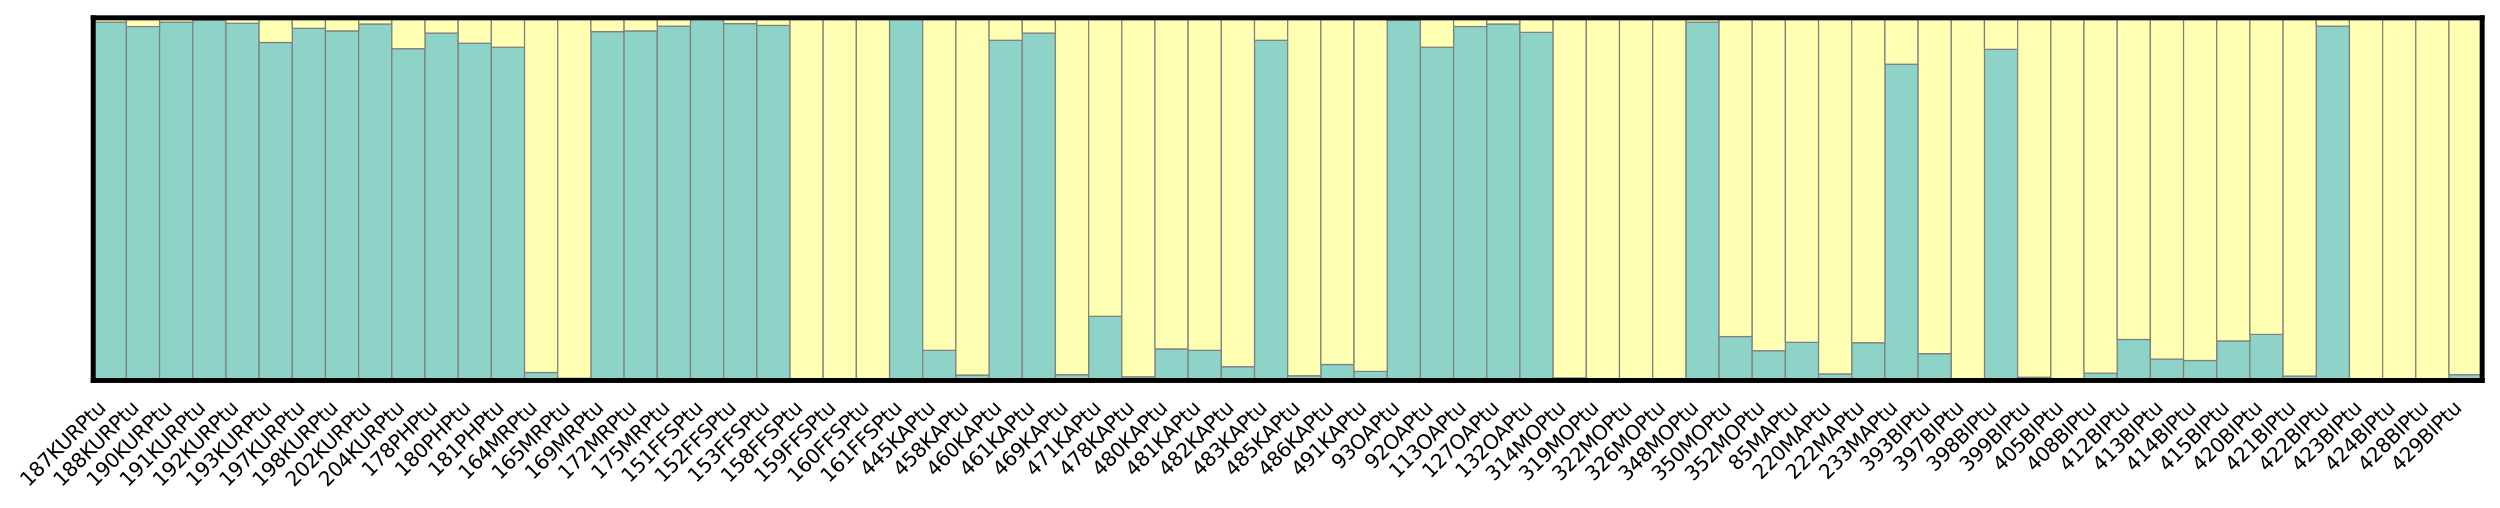 <?xml version="1.0" encoding="utf-8" standalone="no"?>
<!DOCTYPE svg PUBLIC "-//W3C//DTD SVG 1.1//EN"
  "http://www.w3.org/Graphics/SVG/1.1/DTD/svg11.dtd">
<svg xmlns:xlink="http://www.w3.org/1999/xlink" width="1009.046pt" height="205.197pt" viewBox="0 0 1009.046 205.197" xmlns="http://www.w3.org/2000/svg" version="1.1">
 <defs>
  <style type="text/css">*{stroke-linejoin: round; stroke-linecap: butt}</style>
 </defs>
 <g id="figure_1">
  <g id="patch_1">
   <path d="M 0 205.197 
L 1009.046 205.197 
L 1009.046 0 
L 0 0 
z
" style="fill: #ffffff"/>
  </g>
  <g id="axes_1">
   <g id="patch_2">
    <path d="M 37.622 153.562 
L 1001.846 153.562 
L 1001.846 7.2 
L 37.622 7.2 
z
" style="fill: #e5e5e5"/>
   </g>
   <g id="matplotlib.axis_1"/>
   <g id="matplotlib.axis_2"/>
   <g id="patch_3">
    <path d="M 37.622 153.562 
L 51.014 153.562 
L 51.014 8.956 
L 37.622 8.956 
z
" clip-path="url(#pbe7d7a8b79)" style="fill: #8dd3c7; stroke: #808080; stroke-width: 0.5; stroke-linejoin: miter"/>
   </g>
   <g id="patch_4">
    <path d="M 51.014 153.562 
L 64.406 153.562 
L 64.406 10.713 
L 51.014 10.713 
z
" clip-path="url(#pbe7d7a8b79)" style="fill: #8dd3c7; stroke: #808080; stroke-width: 0.5; stroke-linejoin: miter"/>
   </g>
   <g id="patch_5">
    <path d="M 64.406 153.562 
L 77.798 153.562 
L 77.798 8.956 
L 64.406 8.956 
z
" clip-path="url(#pbe7d7a8b79)" style="fill: #8dd3c7; stroke: #808080; stroke-width: 0.5; stroke-linejoin: miter"/>
   </g>
   <g id="patch_6">
    <path d="M 77.798 153.562 
L 91.19 153.562 
L 91.19 8.078 
L 77.798 8.078 
z
" clip-path="url(#pbe7d7a8b79)" style="fill: #8dd3c7; stroke: #808080; stroke-width: 0.5; stroke-linejoin: miter"/>
   </g>
   <g id="patch_7">
    <path d="M 91.19 153.562 
L 104.582 153.562 
L 104.582 9.395 
L 91.19 9.395 
z
" clip-path="url(#pbe7d7a8b79)" style="fill: #8dd3c7; stroke: #808080; stroke-width: 0.5; stroke-linejoin: miter"/>
   </g>
   <g id="patch_8">
    <path d="M 104.582 153.562 
L 117.974 153.562 
L 117.974 17.153 
L 104.582 17.153 
z
" clip-path="url(#pbe7d7a8b79)" style="fill: #8dd3c7; stroke: #808080; stroke-width: 0.5; stroke-linejoin: miter"/>
   </g>
   <g id="patch_9">
    <path d="M 117.974 153.562 
L 131.366 153.562 
L 131.366 11.444 
L 117.974 11.444 
z
" clip-path="url(#pbe7d7a8b79)" style="fill: #8dd3c7; stroke: #808080; stroke-width: 0.5; stroke-linejoin: miter"/>
   </g>
   <g id="patch_10">
    <path d="M 131.366 153.562 
L 144.758 153.562 
L 144.758 12.469 
L 131.366 12.469 
z
" clip-path="url(#pbe7d7a8b79)" style="fill: #8dd3c7; stroke: #808080; stroke-width: 0.5; stroke-linejoin: miter"/>
   </g>
   <g id="patch_11">
    <path d="M 144.758 153.562 
L 158.15 153.562 
L 158.15 9.688 
L 144.758 9.688 
z
" clip-path="url(#pbe7d7a8b79)" style="fill: #8dd3c7; stroke: #808080; stroke-width: 0.5; stroke-linejoin: miter"/>
   </g>
   <g id="patch_12">
    <path d="M 158.15 153.562 
L 171.542 153.562 
L 171.542 19.641 
L 158.15 19.641 
z
" clip-path="url(#pbe7d7a8b79)" style="fill: #8dd3c7; stroke: #808080; stroke-width: 0.5; stroke-linejoin: miter"/>
   </g>
   <g id="patch_13">
    <path d="M 171.542 153.562 
L 184.934 153.562 
L 184.934 13.347 
L 171.542 13.347 
z
" clip-path="url(#pbe7d7a8b79)" style="fill: #8dd3c7; stroke: #808080; stroke-width: 0.5; stroke-linejoin: miter"/>
   </g>
   <g id="patch_14">
    <path d="M 184.934 153.562 
L 198.326 153.562 
L 198.326 17.445 
L 184.934 17.445 
z
" clip-path="url(#pbe7d7a8b79)" style="fill: #8dd3c7; stroke: #808080; stroke-width: 0.5; stroke-linejoin: miter"/>
   </g>
   <g id="patch_15">
    <path d="M 198.326 153.562 
L 211.718 153.562 
L 211.718 19.055 
L 198.326 19.055 
z
" clip-path="url(#pbe7d7a8b79)" style="fill: #8dd3c7; stroke: #808080; stroke-width: 0.5; stroke-linejoin: miter"/>
   </g>
   <g id="patch_16">
    <path d="M 211.718 153.562 
L 225.11 153.562 
L 225.11 150.342 
L 211.718 150.342 
z
" clip-path="url(#pbe7d7a8b79)" style="fill: #8dd3c7; stroke: #808080; stroke-width: 0.5; stroke-linejoin: miter"/>
   </g>
   <g id="patch_17">
    <path d="M 225.11 153.562 
L 238.502 153.562 
L 238.502 152.683 
L 225.11 152.683 
z
" clip-path="url(#pbe7d7a8b79)" style="fill: #8dd3c7; stroke: #808080; stroke-width: 0.5; stroke-linejoin: miter"/>
   </g>
   <g id="patch_18">
    <path d="M 238.502 153.562 
L 251.894 153.562 
L 251.894 12.762 
L 238.502 12.762 
z
" clip-path="url(#pbe7d7a8b79)" style="fill: #8dd3c7; stroke: #808080; stroke-width: 0.5; stroke-linejoin: miter"/>
   </g>
   <g id="patch_19">
    <path d="M 251.894 153.562 
L 265.286 153.562 
L 265.286 12.469 
L 251.894 12.469 
z
" clip-path="url(#pbe7d7a8b79)" style="fill: #8dd3c7; stroke: #808080; stroke-width: 0.5; stroke-linejoin: miter"/>
   </g>
   <g id="patch_20">
    <path d="M 265.286 153.562 
L 278.678 153.562 
L 278.678 10.566 
L 265.286 10.566 
z
" clip-path="url(#pbe7d7a8b79)" style="fill: #8dd3c7; stroke: #808080; stroke-width: 0.5; stroke-linejoin: miter"/>
   </g>
   <g id="patch_21">
    <path d="M 278.678 153.562 
L 292.07 153.562 
L 292.07 7.493 
L 278.678 7.493 
z
" clip-path="url(#pbe7d7a8b79)" style="fill: #8dd3c7; stroke: #808080; stroke-width: 0.5; stroke-linejoin: miter"/>
   </g>
   <g id="patch_22">
    <path d="M 292.07 153.562 
L 305.462 153.562 
L 305.462 9.542 
L 292.07 9.542 
z
" clip-path="url(#pbe7d7a8b79)" style="fill: #8dd3c7; stroke: #808080; stroke-width: 0.5; stroke-linejoin: miter"/>
   </g>
   <g id="patch_23">
    <path d="M 305.462 153.562 
L 318.854 153.562 
L 318.854 10.274 
L 305.462 10.274 
z
" clip-path="url(#pbe7d7a8b79)" style="fill: #8dd3c7; stroke: #808080; stroke-width: 0.5; stroke-linejoin: miter"/>
   </g>
   <g id="patch_24">
    <path d="M 318.854 153.562 
L 332.246 153.562 
L 332.246 153.415 
L 318.854 153.415 
z
" clip-path="url(#pbe7d7a8b79)" style="fill: #8dd3c7; stroke: #808080; stroke-width: 0.5; stroke-linejoin: miter"/>
   </g>
   <g id="patch_25">
    <path d="M 332.246 153.562 
L 345.638 153.562 
L 345.638 153.269 
L 332.246 153.269 
z
" clip-path="url(#pbe7d7a8b79)" style="fill: #8dd3c7; stroke: #808080; stroke-width: 0.5; stroke-linejoin: miter"/>
   </g>
   <g id="patch_26">
    <path d="M 345.638 153.562 
L 359.03 153.562 
L 359.03 153.269 
L 345.638 153.269 
z
" clip-path="url(#pbe7d7a8b79)" style="fill: #8dd3c7; stroke: #808080; stroke-width: 0.5; stroke-linejoin: miter"/>
   </g>
   <g id="patch_27">
    <path d="M 359.03 153.562 
L 372.422 153.562 
L 372.422 7.785 
L 359.03 7.785 
z
" clip-path="url(#pbe7d7a8b79)" style="fill: #8dd3c7; stroke: #808080; stroke-width: 0.5; stroke-linejoin: miter"/>
   </g>
   <g id="patch_28">
    <path d="M 372.422 153.562 
L 385.814 153.562 
L 385.814 141.414 
L 372.422 141.414 
z
" clip-path="url(#pbe7d7a8b79)" style="fill: #8dd3c7; stroke: #808080; stroke-width: 0.5; stroke-linejoin: miter"/>
   </g>
   <g id="patch_29">
    <path d="M 385.814 153.562 
L 399.206 153.562 
L 399.206 151.366 
L 385.814 151.366 
z
" clip-path="url(#pbe7d7a8b79)" style="fill: #8dd3c7; stroke: #808080; stroke-width: 0.5; stroke-linejoin: miter"/>
   </g>
   <g id="patch_30">
    <path d="M 399.206 153.562 
L 412.598 153.562 
L 412.598 16.274 
L 399.206 16.274 
z
" clip-path="url(#pbe7d7a8b79)" style="fill: #8dd3c7; stroke: #808080; stroke-width: 0.5; stroke-linejoin: miter"/>
   </g>
   <g id="patch_31">
    <path d="M 412.598 153.562 
L 425.99 153.562 
L 425.99 13.347 
L 412.598 13.347 
z
" clip-path="url(#pbe7d7a8b79)" style="fill: #8dd3c7; stroke: #808080; stroke-width: 0.5; stroke-linejoin: miter"/>
   </g>
   <g id="patch_32">
    <path d="M 425.99 153.562 
L 439.382 153.562 
L 439.382 151.22 
L 425.99 151.22 
z
" clip-path="url(#pbe7d7a8b79)" style="fill: #8dd3c7; stroke: #808080; stroke-width: 0.5; stroke-linejoin: miter"/>
   </g>
   <g id="patch_33">
    <path d="M 439.382 153.562 
L 452.774 153.562 
L 452.774 127.656 
L 439.382 127.656 
z
" clip-path="url(#pbe7d7a8b79)" style="fill: #8dd3c7; stroke: #808080; stroke-width: 0.5; stroke-linejoin: miter"/>
   </g>
   <g id="patch_34">
    <path d="M 452.774 153.562 
L 466.166 153.562 
L 466.166 152.098 
L 452.774 152.098 
z
" clip-path="url(#pbe7d7a8b79)" style="fill: #8dd3c7; stroke: #808080; stroke-width: 0.5; stroke-linejoin: miter"/>
   </g>
   <g id="patch_35">
    <path d="M 466.166 153.562 
L 479.558 153.562 
L 479.558 140.828 
L 466.166 140.828 
z
" clip-path="url(#pbe7d7a8b79)" style="fill: #8dd3c7; stroke: #808080; stroke-width: 0.5; stroke-linejoin: miter"/>
   </g>
   <g id="patch_36">
    <path d="M 479.558 153.562 
L 492.95 153.562 
L 492.95 141.414 
L 479.558 141.414 
z
" clip-path="url(#pbe7d7a8b79)" style="fill: #8dd3c7; stroke: #808080; stroke-width: 0.5; stroke-linejoin: miter"/>
   </g>
   <g id="patch_37">
    <path d="M 492.95 153.562 
L 506.342 153.562 
L 506.342 148 
L 492.95 148 
z
" clip-path="url(#pbe7d7a8b79)" style="fill: #8dd3c7; stroke: #808080; stroke-width: 0.5; stroke-linejoin: miter"/>
   </g>
   <g id="patch_38">
    <path d="M 506.342 153.562 
L 519.734 153.562 
L 519.734 16.274 
L 506.342 16.274 
z
" clip-path="url(#pbe7d7a8b79)" style="fill: #8dd3c7; stroke: #808080; stroke-width: 0.5; stroke-linejoin: miter"/>
   </g>
   <g id="patch_39">
    <path d="M 519.734 153.562 
L 533.126 153.562 
L 533.126 151.659 
L 519.734 151.659 
z
" clip-path="url(#pbe7d7a8b79)" style="fill: #8dd3c7; stroke: #808080; stroke-width: 0.5; stroke-linejoin: miter"/>
   </g>
   <g id="patch_40">
    <path d="M 533.126 153.562 
L 546.518 153.562 
L 546.518 147.122 
L 533.126 147.122 
z
" clip-path="url(#pbe7d7a8b79)" style="fill: #8dd3c7; stroke: #808080; stroke-width: 0.5; stroke-linejoin: miter"/>
   </g>
   <g id="patch_41">
    <path d="M 546.518 153.562 
L 559.91 153.562 
L 559.91 149.903 
L 546.518 149.903 
z
" clip-path="url(#pbe7d7a8b79)" style="fill: #8dd3c7; stroke: #808080; stroke-width: 0.5; stroke-linejoin: miter"/>
   </g>
   <g id="patch_42">
    <path d="M 559.91 153.562 
L 573.302 153.562 
L 573.302 8.225 
L 559.91 8.225 
z
" clip-path="url(#pbe7d7a8b79)" style="fill: #8dd3c7; stroke: #808080; stroke-width: 0.5; stroke-linejoin: miter"/>
   </g>
   <g id="patch_43">
    <path d="M 573.302 153.562 
L 586.694 153.562 
L 586.694 19.055 
L 573.302 19.055 
z
" clip-path="url(#pbe7d7a8b79)" style="fill: #8dd3c7; stroke: #808080; stroke-width: 0.5; stroke-linejoin: miter"/>
   </g>
   <g id="patch_44">
    <path d="M 586.694 153.562 
L 600.086 153.562 
L 600.086 10.713 
L 586.694 10.713 
z
" clip-path="url(#pbe7d7a8b79)" style="fill: #8dd3c7; stroke: #808080; stroke-width: 0.5; stroke-linejoin: miter"/>
   </g>
   <g id="patch_45">
    <path d="M 600.086 153.562 
L 613.478 153.562 
L 613.478 9.688 
L 600.086 9.688 
z
" clip-path="url(#pbe7d7a8b79)" style="fill: #8dd3c7; stroke: #808080; stroke-width: 0.5; stroke-linejoin: miter"/>
   </g>
   <g id="patch_46">
    <path d="M 613.478 153.562 
L 626.87 153.562 
L 626.87 13.054 
L 613.478 13.054 
z
" clip-path="url(#pbe7d7a8b79)" style="fill: #8dd3c7; stroke: #808080; stroke-width: 0.5; stroke-linejoin: miter"/>
   </g>
   <g id="patch_47">
    <path d="M 626.87 153.562 
L 640.262 153.562 
L 640.262 152.537 
L 626.87 152.537 
z
" clip-path="url(#pbe7d7a8b79)" style="fill: #8dd3c7; stroke: #808080; stroke-width: 0.5; stroke-linejoin: miter"/>
   </g>
   <g id="patch_48">
    <path d="M 640.262 153.562 
L 653.654 153.562 
L 653.654 153.269 
L 640.262 153.269 
z
" clip-path="url(#pbe7d7a8b79)" style="fill: #8dd3c7; stroke: #808080; stroke-width: 0.5; stroke-linejoin: miter"/>
   </g>
   <g id="patch_49">
    <path d="M 653.654 153.562 
L 667.046 153.562 
L 667.046 153.269 
L 653.654 153.269 
z
" clip-path="url(#pbe7d7a8b79)" style="fill: #8dd3c7; stroke: #808080; stroke-width: 0.5; stroke-linejoin: miter"/>
   </g>
   <g id="patch_50">
    <path d="M 667.046 153.562 
L 680.438 153.562 
L 680.438 153.415 
L 667.046 153.415 
z
" clip-path="url(#pbe7d7a8b79)" style="fill: #8dd3c7; stroke: #808080; stroke-width: 0.5; stroke-linejoin: miter"/>
   </g>
   <g id="patch_51">
    <path d="M 680.438 153.562 
L 693.83 153.562 
L 693.83 8.956 
L 680.438 8.956 
z
" clip-path="url(#pbe7d7a8b79)" style="fill: #8dd3c7; stroke: #808080; stroke-width: 0.5; stroke-linejoin: miter"/>
   </g>
   <g id="patch_52">
    <path d="M 693.83 153.562 
L 707.222 153.562 
L 707.222 135.852 
L 693.83 135.852 
z
" clip-path="url(#pbe7d7a8b79)" style="fill: #8dd3c7; stroke: #808080; stroke-width: 0.5; stroke-linejoin: miter"/>
   </g>
   <g id="patch_53">
    <path d="M 707.222 153.562 
L 720.614 153.562 
L 720.614 141.56 
L 707.222 141.56 
z
" clip-path="url(#pbe7d7a8b79)" style="fill: #8dd3c7; stroke: #808080; stroke-width: 0.5; stroke-linejoin: miter"/>
   </g>
   <g id="patch_54">
    <path d="M 720.614 153.562 
L 734.006 153.562 
L 734.006 138.194 
L 720.614 138.194 
z
" clip-path="url(#pbe7d7a8b79)" style="fill: #8dd3c7; stroke: #808080; stroke-width: 0.5; stroke-linejoin: miter"/>
   </g>
   <g id="patch_55">
    <path d="M 734.006 153.562 
L 747.398 153.562 
L 747.398 150.927 
L 734.006 150.927 
z
" clip-path="url(#pbe7d7a8b79)" style="fill: #8dd3c7; stroke: #808080; stroke-width: 0.5; stroke-linejoin: miter"/>
   </g>
   <g id="patch_56">
    <path d="M 747.398 153.562 
L 760.79 153.562 
L 760.79 138.34 
L 747.398 138.34 
z
" clip-path="url(#pbe7d7a8b79)" style="fill: #8dd3c7; stroke: #808080; stroke-width: 0.5; stroke-linejoin: miter"/>
   </g>
   <g id="patch_57">
    <path d="M 760.79 153.562 
L 774.182 153.562 
L 774.182 25.934 
L 760.79 25.934 
z
" clip-path="url(#pbe7d7a8b79)" style="fill: #8dd3c7; stroke: #808080; stroke-width: 0.5; stroke-linejoin: miter"/>
   </g>
   <g id="patch_58">
    <path d="M 774.182 153.562 
L 787.574 153.562 
L 787.574 142.731 
L 774.182 142.731 
z
" clip-path="url(#pbe7d7a8b79)" style="fill: #8dd3c7; stroke: #808080; stroke-width: 0.5; stroke-linejoin: miter"/>
   </g>
   <g id="patch_59">
    <path d="M 787.574 153.562 
L 800.966 153.562 
L 800.966 153.269 
L 787.574 153.269 
z
" clip-path="url(#pbe7d7a8b79)" style="fill: #8dd3c7; stroke: #808080; stroke-width: 0.5; stroke-linejoin: miter"/>
   </g>
   <g id="patch_60">
    <path d="M 800.966 153.562 
L 814.358 153.562 
L 814.358 19.933 
L 800.966 19.933 
z
" clip-path="url(#pbe7d7a8b79)" style="fill: #8dd3c7; stroke: #808080; stroke-width: 0.5; stroke-linejoin: miter"/>
   </g>
   <g id="patch_61">
    <path d="M 814.358 153.562 
L 827.75 153.562 
L 827.75 152.244 
L 814.358 152.244 
z
" clip-path="url(#pbe7d7a8b79)" style="fill: #8dd3c7; stroke: #808080; stroke-width: 0.5; stroke-linejoin: miter"/>
   </g>
   <g id="patch_62">
    <path d="M 827.75 153.562 
L 841.142 153.562 
L 841.142 153.415 
L 827.75 153.415 
z
" clip-path="url(#pbe7d7a8b79)" style="fill: #8dd3c7; stroke: #808080; stroke-width: 0.5; stroke-linejoin: miter"/>
   </g>
   <g id="patch_63">
    <path d="M 841.142 153.562 
L 854.534 153.562 
L 854.534 150.634 
L 841.142 150.634 
z
" clip-path="url(#pbe7d7a8b79)" style="fill: #8dd3c7; stroke: #808080; stroke-width: 0.5; stroke-linejoin: miter"/>
   </g>
   <g id="patch_64">
    <path d="M 854.534 153.562 
L 867.926 153.562 
L 867.926 137.023 
L 854.534 137.023 
z
" clip-path="url(#pbe7d7a8b79)" style="fill: #8dd3c7; stroke: #808080; stroke-width: 0.5; stroke-linejoin: miter"/>
   </g>
   <g id="patch_65">
    <path d="M 867.926 153.562 
L 881.318 153.562 
L 881.318 144.926 
L 867.926 144.926 
z
" clip-path="url(#pbe7d7a8b79)" style="fill: #8dd3c7; stroke: #808080; stroke-width: 0.5; stroke-linejoin: miter"/>
   </g>
   <g id="patch_66">
    <path d="M 881.318 153.562 
L 894.71 153.562 
L 894.71 145.512 
L 881.318 145.512 
z
" clip-path="url(#pbe7d7a8b79)" style="fill: #8dd3c7; stroke: #808080; stroke-width: 0.5; stroke-linejoin: miter"/>
   </g>
   <g id="patch_67">
    <path d="M 894.71 153.562 
L 908.102 153.562 
L 908.102 137.608 
L 894.71 137.608 
z
" clip-path="url(#pbe7d7a8b79)" style="fill: #8dd3c7; stroke: #808080; stroke-width: 0.5; stroke-linejoin: miter"/>
   </g>
   <g id="patch_68">
    <path d="M 908.102 153.562 
L 921.494 153.562 
L 921.494 134.974 
L 908.102 134.974 
z
" clip-path="url(#pbe7d7a8b79)" style="fill: #8dd3c7; stroke: #808080; stroke-width: 0.5; stroke-linejoin: miter"/>
   </g>
   <g id="patch_69">
    <path d="M 921.494 153.562 
L 934.886 153.562 
L 934.886 151.805 
L 921.494 151.805 
z
" clip-path="url(#pbe7d7a8b79)" style="fill: #8dd3c7; stroke: #808080; stroke-width: 0.5; stroke-linejoin: miter"/>
   </g>
   <g id="patch_70">
    <path d="M 934.886 153.562 
L 948.278 153.562 
L 948.278 10.566 
L 934.886 10.566 
z
" clip-path="url(#pbe7d7a8b79)" style="fill: #8dd3c7; stroke: #808080; stroke-width: 0.5; stroke-linejoin: miter"/>
   </g>
   <g id="patch_71">
    <path d="M 948.278 153.562 
L 961.67 153.562 
L 961.67 153.123 
L 948.278 153.123 
z
" clip-path="url(#pbe7d7a8b79)" style="fill: #8dd3c7; stroke: #808080; stroke-width: 0.5; stroke-linejoin: miter"/>
   </g>
   <g id="patch_72">
    <path d="M 961.67 153.562 
L 975.062 153.562 
L 975.062 153.269 
L 961.67 153.269 
z
" clip-path="url(#pbe7d7a8b79)" style="fill: #8dd3c7; stroke: #808080; stroke-width: 0.5; stroke-linejoin: miter"/>
   </g>
   <g id="patch_73">
    <path d="M 975.062 153.562 
L 988.454 153.562 
L 988.454 153.123 
L 975.062 153.123 
z
" clip-path="url(#pbe7d7a8b79)" style="fill: #8dd3c7; stroke: #808080; stroke-width: 0.5; stroke-linejoin: miter"/>
   </g>
   <g id="patch_74">
    <path d="M 988.454 153.562 
L 1001.846 153.562 
L 1001.846 151.22 
L 988.454 151.22 
z
" clip-path="url(#pbe7d7a8b79)" style="fill: #8dd3c7; stroke: #808080; stroke-width: 0.5; stroke-linejoin: miter"/>
   </g>
   <g id="patch_75">
    <path d="M 37.622 8.956 
L 51.014 8.956 
L 51.014 7.2 
L 37.622 7.2 
z
" clip-path="url(#pbe7d7a8b79)" style="fill: #ffffb3; stroke: #808080; stroke-width: 0.5; stroke-linejoin: miter"/>
   </g>
   <g id="patch_76">
    <path d="M 51.014 10.713 
L 64.406 10.713 
L 64.406 7.2 
L 51.014 7.2 
z
" clip-path="url(#pbe7d7a8b79)" style="fill: #ffffb3; stroke: #808080; stroke-width: 0.5; stroke-linejoin: miter"/>
   </g>
   <g id="patch_77">
    <path d="M 64.406 8.956 
L 77.798 8.956 
L 77.798 7.2 
L 64.406 7.2 
z
" clip-path="url(#pbe7d7a8b79)" style="fill: #ffffb3; stroke: #808080; stroke-width: 0.5; stroke-linejoin: miter"/>
   </g>
   <g id="patch_78">
    <path d="M 77.798 8.078 
L 91.19 8.078 
L 91.19 7.2 
L 77.798 7.2 
z
" clip-path="url(#pbe7d7a8b79)" style="fill: #ffffb3; stroke: #808080; stroke-width: 0.5; stroke-linejoin: miter"/>
   </g>
   <g id="patch_79">
    <path d="M 91.19 9.395 
L 104.582 9.395 
L 104.582 7.2 
L 91.19 7.2 
z
" clip-path="url(#pbe7d7a8b79)" style="fill: #ffffb3; stroke: #808080; stroke-width: 0.5; stroke-linejoin: miter"/>
   </g>
   <g id="patch_80">
    <path d="M 104.582 17.153 
L 117.974 17.153 
L 117.974 7.2 
L 104.582 7.2 
z
" clip-path="url(#pbe7d7a8b79)" style="fill: #ffffb3; stroke: #808080; stroke-width: 0.5; stroke-linejoin: miter"/>
   </g>
   <g id="patch_81">
    <path d="M 117.974 11.444 
L 131.366 11.444 
L 131.366 7.2 
L 117.974 7.2 
z
" clip-path="url(#pbe7d7a8b79)" style="fill: #ffffb3; stroke: #808080; stroke-width: 0.5; stroke-linejoin: miter"/>
   </g>
   <g id="patch_82">
    <path d="M 131.366 12.469 
L 144.758 12.469 
L 144.758 7.2 
L 131.366 7.2 
z
" clip-path="url(#pbe7d7a8b79)" style="fill: #ffffb3; stroke: #808080; stroke-width: 0.5; stroke-linejoin: miter"/>
   </g>
   <g id="patch_83">
    <path d="M 144.758 9.688 
L 158.15 9.688 
L 158.15 7.2 
L 144.758 7.2 
z
" clip-path="url(#pbe7d7a8b79)" style="fill: #ffffb3; stroke: #808080; stroke-width: 0.5; stroke-linejoin: miter"/>
   </g>
   <g id="patch_84">
    <path d="M 158.15 19.641 
L 171.542 19.641 
L 171.542 7.2 
L 158.15 7.2 
z
" clip-path="url(#pbe7d7a8b79)" style="fill: #ffffb3; stroke: #808080; stroke-width: 0.5; stroke-linejoin: miter"/>
   </g>
   <g id="patch_85">
    <path d="M 171.542 13.347 
L 184.934 13.347 
L 184.934 7.2 
L 171.542 7.2 
z
" clip-path="url(#pbe7d7a8b79)" style="fill: #ffffb3; stroke: #808080; stroke-width: 0.5; stroke-linejoin: miter"/>
   </g>
   <g id="patch_86">
    <path d="M 184.934 17.445 
L 198.326 17.445 
L 198.326 7.2 
L 184.934 7.2 
z
" clip-path="url(#pbe7d7a8b79)" style="fill: #ffffb3; stroke: #808080; stroke-width: 0.5; stroke-linejoin: miter"/>
   </g>
   <g id="patch_87">
    <path d="M 198.326 19.055 
L 211.718 19.055 
L 211.718 7.2 
L 198.326 7.2 
z
" clip-path="url(#pbe7d7a8b79)" style="fill: #ffffb3; stroke: #808080; stroke-width: 0.5; stroke-linejoin: miter"/>
   </g>
   <g id="patch_88">
    <path d="M 211.718 150.342 
L 225.11 150.342 
L 225.11 7.2 
L 211.718 7.2 
z
" clip-path="url(#pbe7d7a8b79)" style="fill: #ffffb3; stroke: #808080; stroke-width: 0.5; stroke-linejoin: miter"/>
   </g>
   <g id="patch_89">
    <path d="M 225.11 152.683 
L 238.502 152.683 
L 238.502 7.2 
L 225.11 7.2 
z
" clip-path="url(#pbe7d7a8b79)" style="fill: #ffffb3; stroke: #808080; stroke-width: 0.5; stroke-linejoin: miter"/>
   </g>
   <g id="patch_90">
    <path d="M 238.502 12.762 
L 251.894 12.762 
L 251.894 7.2 
L 238.502 7.2 
z
" clip-path="url(#pbe7d7a8b79)" style="fill: #ffffb3; stroke: #808080; stroke-width: 0.5; stroke-linejoin: miter"/>
   </g>
   <g id="patch_91">
    <path d="M 251.894 12.469 
L 265.286 12.469 
L 265.286 7.2 
L 251.894 7.2 
z
" clip-path="url(#pbe7d7a8b79)" style="fill: #ffffb3; stroke: #808080; stroke-width: 0.5; stroke-linejoin: miter"/>
   </g>
   <g id="patch_92">
    <path d="M 265.286 10.566 
L 278.678 10.566 
L 278.678 7.2 
L 265.286 7.2 
z
" clip-path="url(#pbe7d7a8b79)" style="fill: #ffffb3; stroke: #808080; stroke-width: 0.5; stroke-linejoin: miter"/>
   </g>
   <g id="patch_93">
    <path d="M 278.678 7.493 
L 292.07 7.493 
L 292.07 7.2 
L 278.678 7.2 
z
" clip-path="url(#pbe7d7a8b79)" style="fill: #ffffb3; stroke: #808080; stroke-width: 0.5; stroke-linejoin: miter"/>
   </g>
   <g id="patch_94">
    <path d="M 292.07 9.542 
L 305.462 9.542 
L 305.462 7.2 
L 292.07 7.2 
z
" clip-path="url(#pbe7d7a8b79)" style="fill: #ffffb3; stroke: #808080; stroke-width: 0.5; stroke-linejoin: miter"/>
   </g>
   <g id="patch_95">
    <path d="M 305.462 10.274 
L 318.854 10.274 
L 318.854 7.2 
L 305.462 7.2 
z
" clip-path="url(#pbe7d7a8b79)" style="fill: #ffffb3; stroke: #808080; stroke-width: 0.5; stroke-linejoin: miter"/>
   </g>
   <g id="patch_96">
    <path d="M 318.854 153.415 
L 332.246 153.415 
L 332.246 7.2 
L 318.854 7.2 
z
" clip-path="url(#pbe7d7a8b79)" style="fill: #ffffb3; stroke: #808080; stroke-width: 0.5; stroke-linejoin: miter"/>
   </g>
   <g id="patch_97">
    <path d="M 332.246 153.269 
L 345.638 153.269 
L 345.638 7.2 
L 332.246 7.2 
z
" clip-path="url(#pbe7d7a8b79)" style="fill: #ffffb3; stroke: #808080; stroke-width: 0.5; stroke-linejoin: miter"/>
   </g>
   <g id="patch_98">
    <path d="M 345.638 153.269 
L 359.03 153.269 
L 359.03 7.2 
L 345.638 7.2 
z
" clip-path="url(#pbe7d7a8b79)" style="fill: #ffffb3; stroke: #808080; stroke-width: 0.5; stroke-linejoin: miter"/>
   </g>
   <g id="patch_99">
    <path d="M 359.03 7.785 
L 372.422 7.785 
L 372.422 7.2 
L 359.03 7.2 
z
" clip-path="url(#pbe7d7a8b79)" style="fill: #ffffb3; stroke: #808080; stroke-width: 0.5; stroke-linejoin: miter"/>
   </g>
   <g id="patch_100">
    <path d="M 372.422 141.414 
L 385.814 141.414 
L 385.814 7.2 
L 372.422 7.2 
z
" clip-path="url(#pbe7d7a8b79)" style="fill: #ffffb3; stroke: #808080; stroke-width: 0.5; stroke-linejoin: miter"/>
   </g>
   <g id="patch_101">
    <path d="M 385.814 151.366 
L 399.206 151.366 
L 399.206 7.2 
L 385.814 7.2 
z
" clip-path="url(#pbe7d7a8b79)" style="fill: #ffffb3; stroke: #808080; stroke-width: 0.5; stroke-linejoin: miter"/>
   </g>
   <g id="patch_102">
    <path d="M 399.206 16.274 
L 412.598 16.274 
L 412.598 7.2 
L 399.206 7.2 
z
" clip-path="url(#pbe7d7a8b79)" style="fill: #ffffb3; stroke: #808080; stroke-width: 0.5; stroke-linejoin: miter"/>
   </g>
   <g id="patch_103">
    <path d="M 412.598 13.347 
L 425.99 13.347 
L 425.99 7.2 
L 412.598 7.2 
z
" clip-path="url(#pbe7d7a8b79)" style="fill: #ffffb3; stroke: #808080; stroke-width: 0.5; stroke-linejoin: miter"/>
   </g>
   <g id="patch_104">
    <path d="M 425.99 151.22 
L 439.382 151.22 
L 439.382 7.2 
L 425.99 7.2 
z
" clip-path="url(#pbe7d7a8b79)" style="fill: #ffffb3; stroke: #808080; stroke-width: 0.5; stroke-linejoin: miter"/>
   </g>
   <g id="patch_105">
    <path d="M 439.382 127.656 
L 452.774 127.656 
L 452.774 7.2 
L 439.382 7.2 
z
" clip-path="url(#pbe7d7a8b79)" style="fill: #ffffb3; stroke: #808080; stroke-width: 0.5; stroke-linejoin: miter"/>
   </g>
   <g id="patch_106">
    <path d="M 452.774 152.098 
L 466.166 152.098 
L 466.166 7.2 
L 452.774 7.2 
z
" clip-path="url(#pbe7d7a8b79)" style="fill: #ffffb3; stroke: #808080; stroke-width: 0.5; stroke-linejoin: miter"/>
   </g>
   <g id="patch_107">
    <path d="M 466.166 140.828 
L 479.558 140.828 
L 479.558 7.2 
L 466.166 7.2 
z
" clip-path="url(#pbe7d7a8b79)" style="fill: #ffffb3; stroke: #808080; stroke-width: 0.5; stroke-linejoin: miter"/>
   </g>
   <g id="patch_108">
    <path d="M 479.558 141.414 
L 492.95 141.414 
L 492.95 7.2 
L 479.558 7.2 
z
" clip-path="url(#pbe7d7a8b79)" style="fill: #ffffb3; stroke: #808080; stroke-width: 0.5; stroke-linejoin: miter"/>
   </g>
   <g id="patch_109">
    <path d="M 492.95 148 
L 506.342 148 
L 506.342 7.2 
L 492.95 7.2 
z
" clip-path="url(#pbe7d7a8b79)" style="fill: #ffffb3; stroke: #808080; stroke-width: 0.5; stroke-linejoin: miter"/>
   </g>
   <g id="patch_110">
    <path d="M 506.342 16.274 
L 519.734 16.274 
L 519.734 7.2 
L 506.342 7.2 
z
" clip-path="url(#pbe7d7a8b79)" style="fill: #ffffb3; stroke: #808080; stroke-width: 0.5; stroke-linejoin: miter"/>
   </g>
   <g id="patch_111">
    <path d="M 519.734 151.659 
L 533.126 151.659 
L 533.126 7.2 
L 519.734 7.2 
z
" clip-path="url(#pbe7d7a8b79)" style="fill: #ffffb3; stroke: #808080; stroke-width: 0.5; stroke-linejoin: miter"/>
   </g>
   <g id="patch_112">
    <path d="M 533.126 147.122 
L 546.518 147.122 
L 546.518 7.2 
L 533.126 7.2 
z
" clip-path="url(#pbe7d7a8b79)" style="fill: #ffffb3; stroke: #808080; stroke-width: 0.5; stroke-linejoin: miter"/>
   </g>
   <g id="patch_113">
    <path d="M 546.518 149.903 
L 559.91 149.903 
L 559.91 7.2 
L 546.518 7.2 
z
" clip-path="url(#pbe7d7a8b79)" style="fill: #ffffb3; stroke: #808080; stroke-width: 0.5; stroke-linejoin: miter"/>
   </g>
   <g id="patch_114">
    <path d="M 559.91 8.225 
L 573.302 8.225 
L 573.302 7.2 
L 559.91 7.2 
z
" clip-path="url(#pbe7d7a8b79)" style="fill: #ffffb3; stroke: #808080; stroke-width: 0.5; stroke-linejoin: miter"/>
   </g>
   <g id="patch_115">
    <path d="M 573.302 19.055 
L 586.694 19.055 
L 586.694 7.2 
L 573.302 7.2 
z
" clip-path="url(#pbe7d7a8b79)" style="fill: #ffffb3; stroke: #808080; stroke-width: 0.5; stroke-linejoin: miter"/>
   </g>
   <g id="patch_116">
    <path d="M 586.694 10.713 
L 600.086 10.713 
L 600.086 7.2 
L 586.694 7.2 
z
" clip-path="url(#pbe7d7a8b79)" style="fill: #ffffb3; stroke: #808080; stroke-width: 0.5; stroke-linejoin: miter"/>
   </g>
   <g id="patch_117">
    <path d="M 600.086 9.688 
L 613.478 9.688 
L 613.478 7.2 
L 600.086 7.2 
z
" clip-path="url(#pbe7d7a8b79)" style="fill: #ffffb3; stroke: #808080; stroke-width: 0.5; stroke-linejoin: miter"/>
   </g>
   <g id="patch_118">
    <path d="M 613.478 13.054 
L 626.87 13.054 
L 626.87 7.2 
L 613.478 7.2 
z
" clip-path="url(#pbe7d7a8b79)" style="fill: #ffffb3; stroke: #808080; stroke-width: 0.5; stroke-linejoin: miter"/>
   </g>
   <g id="patch_119">
    <path d="M 626.87 152.537 
L 640.262 152.537 
L 640.262 7.2 
L 626.87 7.2 
z
" clip-path="url(#pbe7d7a8b79)" style="fill: #ffffb3; stroke: #808080; stroke-width: 0.5; stroke-linejoin: miter"/>
   </g>
   <g id="patch_120">
    <path d="M 640.262 153.269 
L 653.654 153.269 
L 653.654 7.2 
L 640.262 7.2 
z
" clip-path="url(#pbe7d7a8b79)" style="fill: #ffffb3; stroke: #808080; stroke-width: 0.5; stroke-linejoin: miter"/>
   </g>
   <g id="patch_121">
    <path d="M 653.654 153.269 
L 667.046 153.269 
L 667.046 7.2 
L 653.654 7.2 
z
" clip-path="url(#pbe7d7a8b79)" style="fill: #ffffb3; stroke: #808080; stroke-width: 0.5; stroke-linejoin: miter"/>
   </g>
   <g id="patch_122">
    <path d="M 667.046 153.415 
L 680.438 153.415 
L 680.438 7.2 
L 667.046 7.2 
z
" clip-path="url(#pbe7d7a8b79)" style="fill: #ffffb3; stroke: #808080; stroke-width: 0.5; stroke-linejoin: miter"/>
   </g>
   <g id="patch_123">
    <path d="M 680.438 8.956 
L 693.83 8.956 
L 693.83 7.2 
L 680.438 7.2 
z
" clip-path="url(#pbe7d7a8b79)" style="fill: #ffffb3; stroke: #808080; stroke-width: 0.5; stroke-linejoin: miter"/>
   </g>
   <g id="patch_124">
    <path d="M 693.83 135.852 
L 707.222 135.852 
L 707.222 7.2 
L 693.83 7.2 
z
" clip-path="url(#pbe7d7a8b79)" style="fill: #ffffb3; stroke: #808080; stroke-width: 0.5; stroke-linejoin: miter"/>
   </g>
   <g id="patch_125">
    <path d="M 707.222 141.56 
L 720.614 141.56 
L 720.614 7.2 
L 707.222 7.2 
z
" clip-path="url(#pbe7d7a8b79)" style="fill: #ffffb3; stroke: #808080; stroke-width: 0.5; stroke-linejoin: miter"/>
   </g>
   <g id="patch_126">
    <path d="M 720.614 138.194 
L 734.006 138.194 
L 734.006 7.2 
L 720.614 7.2 
z
" clip-path="url(#pbe7d7a8b79)" style="fill: #ffffb3; stroke: #808080; stroke-width: 0.5; stroke-linejoin: miter"/>
   </g>
   <g id="patch_127">
    <path d="M 734.006 150.927 
L 747.398 150.927 
L 747.398 7.2 
L 734.006 7.2 
z
" clip-path="url(#pbe7d7a8b79)" style="fill: #ffffb3; stroke: #808080; stroke-width: 0.5; stroke-linejoin: miter"/>
   </g>
   <g id="patch_128">
    <path d="M 747.398 138.34 
L 760.79 138.34 
L 760.79 7.2 
L 747.398 7.2 
z
" clip-path="url(#pbe7d7a8b79)" style="fill: #ffffb3; stroke: #808080; stroke-width: 0.5; stroke-linejoin: miter"/>
   </g>
   <g id="patch_129">
    <path d="M 760.79 25.934 
L 774.182 25.934 
L 774.182 7.2 
L 760.79 7.2 
z
" clip-path="url(#pbe7d7a8b79)" style="fill: #ffffb3; stroke: #808080; stroke-width: 0.5; stroke-linejoin: miter"/>
   </g>
   <g id="patch_130">
    <path d="M 774.182 142.731 
L 787.574 142.731 
L 787.574 7.2 
L 774.182 7.2 
z
" clip-path="url(#pbe7d7a8b79)" style="fill: #ffffb3; stroke: #808080; stroke-width: 0.5; stroke-linejoin: miter"/>
   </g>
   <g id="patch_131">
    <path d="M 787.574 153.269 
L 800.966 153.269 
L 800.966 7.2 
L 787.574 7.2 
z
" clip-path="url(#pbe7d7a8b79)" style="fill: #ffffb3; stroke: #808080; stroke-width: 0.5; stroke-linejoin: miter"/>
   </g>
   <g id="patch_132">
    <path d="M 800.966 19.933 
L 814.358 19.933 
L 814.358 7.2 
L 800.966 7.2 
z
" clip-path="url(#pbe7d7a8b79)" style="fill: #ffffb3; stroke: #808080; stroke-width: 0.5; stroke-linejoin: miter"/>
   </g>
   <g id="patch_133">
    <path d="M 814.358 152.244 
L 827.75 152.244 
L 827.75 7.2 
L 814.358 7.2 
z
" clip-path="url(#pbe7d7a8b79)" style="fill: #ffffb3; stroke: #808080; stroke-width: 0.5; stroke-linejoin: miter"/>
   </g>
   <g id="patch_134">
    <path d="M 827.75 153.415 
L 841.142 153.415 
L 841.142 7.2 
L 827.75 7.2 
z
" clip-path="url(#pbe7d7a8b79)" style="fill: #ffffb3; stroke: #808080; stroke-width: 0.5; stroke-linejoin: miter"/>
   </g>
   <g id="patch_135">
    <path d="M 841.142 150.634 
L 854.534 150.634 
L 854.534 7.2 
L 841.142 7.2 
z
" clip-path="url(#pbe7d7a8b79)" style="fill: #ffffb3; stroke: #808080; stroke-width: 0.5; stroke-linejoin: miter"/>
   </g>
   <g id="patch_136">
    <path d="M 854.534 137.023 
L 867.926 137.023 
L 867.926 7.2 
L 854.534 7.2 
z
" clip-path="url(#pbe7d7a8b79)" style="fill: #ffffb3; stroke: #808080; stroke-width: 0.5; stroke-linejoin: miter"/>
   </g>
   <g id="patch_137">
    <path d="M 867.926 144.926 
L 881.318 144.926 
L 881.318 7.2 
L 867.926 7.2 
z
" clip-path="url(#pbe7d7a8b79)" style="fill: #ffffb3; stroke: #808080; stroke-width: 0.5; stroke-linejoin: miter"/>
   </g>
   <g id="patch_138">
    <path d="M 881.318 145.512 
L 894.71 145.512 
L 894.71 7.2 
L 881.318 7.2 
z
" clip-path="url(#pbe7d7a8b79)" style="fill: #ffffb3; stroke: #808080; stroke-width: 0.5; stroke-linejoin: miter"/>
   </g>
   <g id="patch_139">
    <path d="M 894.71 137.608 
L 908.102 137.608 
L 908.102 7.2 
L 894.71 7.2 
z
" clip-path="url(#pbe7d7a8b79)" style="fill: #ffffb3; stroke: #808080; stroke-width: 0.5; stroke-linejoin: miter"/>
   </g>
   <g id="patch_140">
    <path d="M 908.102 134.974 
L 921.494 134.974 
L 921.494 7.2 
L 908.102 7.2 
z
" clip-path="url(#pbe7d7a8b79)" style="fill: #ffffb3; stroke: #808080; stroke-width: 0.5; stroke-linejoin: miter"/>
   </g>
   <g id="patch_141">
    <path d="M 921.494 151.805 
L 934.886 151.805 
L 934.886 7.2 
L 921.494 7.2 
z
" clip-path="url(#pbe7d7a8b79)" style="fill: #ffffb3; stroke: #808080; stroke-width: 0.5; stroke-linejoin: miter"/>
   </g>
   <g id="patch_142">
    <path d="M 934.886 10.566 
L 948.278 10.566 
L 948.278 7.2 
L 934.886 7.2 
z
" clip-path="url(#pbe7d7a8b79)" style="fill: #ffffb3; stroke: #808080; stroke-width: 0.5; stroke-linejoin: miter"/>
   </g>
   <g id="patch_143">
    <path d="M 948.278 153.123 
L 961.67 153.123 
L 961.67 7.2 
L 948.278 7.2 
z
" clip-path="url(#pbe7d7a8b79)" style="fill: #ffffb3; stroke: #808080; stroke-width: 0.5; stroke-linejoin: miter"/>
   </g>
   <g id="patch_144">
    <path d="M 961.67 153.269 
L 975.062 153.269 
L 975.062 7.2 
L 961.67 7.2 
z
" clip-path="url(#pbe7d7a8b79)" style="fill: #ffffb3; stroke: #808080; stroke-width: 0.5; stroke-linejoin: miter"/>
   </g>
   <g id="patch_145">
    <path d="M 975.062 153.123 
L 988.454 153.123 
L 988.454 7.2 
L 975.062 7.2 
z
" clip-path="url(#pbe7d7a8b79)" style="fill: #ffffb3; stroke: #808080; stroke-width: 0.5; stroke-linejoin: miter"/>
   </g>
   <g id="patch_146">
    <path d="M 988.454 151.22 
L 1001.846 151.22 
L 1001.846 7.2 
L 988.454 7.2 
z
" clip-path="url(#pbe7d7a8b79)" style="fill: #ffffb3; stroke: #808080; stroke-width: 0.5; stroke-linejoin: miter"/>
   </g>
   <g id="patch_147">
    <path d="M 37.622 153.562 
L 37.622 7.2 
" style="fill: none; stroke: #000000; stroke-width: 2; stroke-linejoin: miter; stroke-linecap: square"/>
   </g>
   <g id="patch_148">
    <path d="M 1001.846 153.562 
L 1001.846 7.2 
" style="fill: none; stroke: #000000; stroke-width: 2; stroke-linejoin: miter; stroke-linecap: square"/>
   </g>
   <g id="patch_149">
    <path d="M 37.622 153.562 
L 1001.846 153.562 
" style="fill: none; stroke: #000000; stroke-width: 2; stroke-linejoin: miter; stroke-linecap: square"/>
   </g>
   <g id="patch_150">
    <path d="M 37.622 7.2 
L 1001.846 7.2 
" style="fill: none; stroke: #000000; stroke-width: 2; stroke-linejoin: miter; stroke-linecap: square"/>
   </g>
   <g id="text_1">
    <!-- 187KURPtu -->
    <g transform="translate(11.498 196.821) rotate(-45) scale(0.08 -0.08)">
     <defs>
      <path id="DejaVuSans-31" d="M 794 531 
L 1825 531 
L 1825 4091 
L 703 3866 
L 703 4441 
L 1819 4666 
L 2450 4666 
L 2450 531 
L 3481 531 
L 3481 0 
L 794 0 
L 794 531 
z
" transform="scale(0.016)"/>
      <path id="DejaVuSans-38" d="M 2034 2216 
Q 1584 2216 1326 1975 
Q 1069 1734 1069 1313 
Q 1069 891 1326 650 
Q 1584 409 2034 409 
Q 2484 409 2743 651 
Q 3003 894 3003 1313 
Q 3003 1734 2745 1975 
Q 2488 2216 2034 2216 
z
M 1403 2484 
Q 997 2584 770 2862 
Q 544 3141 544 3541 
Q 544 4100 942 4425 
Q 1341 4750 2034 4750 
Q 2731 4750 3128 4425 
Q 3525 4100 3525 3541 
Q 3525 3141 3298 2862 
Q 3072 2584 2669 2484 
Q 3125 2378 3379 2068 
Q 3634 1759 3634 1313 
Q 3634 634 3220 271 
Q 2806 -91 2034 -91 
Q 1263 -91 848 271 
Q 434 634 434 1313 
Q 434 1759 690 2068 
Q 947 2378 1403 2484 
z
M 1172 3481 
Q 1172 3119 1398 2916 
Q 1625 2713 2034 2713 
Q 2441 2713 2670 2916 
Q 2900 3119 2900 3481 
Q 2900 3844 2670 4047 
Q 2441 4250 2034 4250 
Q 1625 4250 1398 4047 
Q 1172 3844 1172 3481 
z
" transform="scale(0.016)"/>
      <path id="DejaVuSans-37" d="M 525 4666 
L 3525 4666 
L 3525 4397 
L 1831 0 
L 1172 0 
L 2766 4134 
L 525 4134 
L 525 4666 
z
" transform="scale(0.016)"/>
      <path id="DejaVuSans-4b" d="M 628 4666 
L 1259 4666 
L 1259 2694 
L 3353 4666 
L 4166 4666 
L 1850 2491 
L 4331 0 
L 3500 0 
L 1259 2247 
L 1259 0 
L 628 0 
L 628 4666 
z
" transform="scale(0.016)"/>
      <path id="DejaVuSans-55" d="M 556 4666 
L 1191 4666 
L 1191 1831 
Q 1191 1081 1462 751 
Q 1734 422 2344 422 
Q 2950 422 3222 751 
Q 3494 1081 3494 1831 
L 3494 4666 
L 4128 4666 
L 4128 1753 
Q 4128 841 3676 375 
Q 3225 -91 2344 -91 
Q 1459 -91 1007 375 
Q 556 841 556 1753 
L 556 4666 
z
" transform="scale(0.016)"/>
      <path id="DejaVuSans-52" d="M 2841 2188 
Q 3044 2119 3236 1894 
Q 3428 1669 3622 1275 
L 4263 0 
L 3584 0 
L 2988 1197 
Q 2756 1666 2539 1819 
Q 2322 1972 1947 1972 
L 1259 1972 
L 1259 0 
L 628 0 
L 628 4666 
L 2053 4666 
Q 2853 4666 3247 4331 
Q 3641 3997 3641 3322 
Q 3641 2881 3436 2590 
Q 3231 2300 2841 2188 
z
M 1259 4147 
L 1259 2491 
L 2053 2491 
Q 2509 2491 2742 2702 
Q 2975 2913 2975 3322 
Q 2975 3731 2742 3939 
Q 2509 4147 2053 4147 
L 1259 4147 
z
" transform="scale(0.016)"/>
      <path id="DejaVuSans-50" d="M 1259 4147 
L 1259 2394 
L 2053 2394 
Q 2494 2394 2734 2622 
Q 2975 2850 2975 3272 
Q 2975 3691 2734 3919 
Q 2494 4147 2053 4147 
L 1259 4147 
z
M 628 4666 
L 2053 4666 
Q 2838 4666 3239 4311 
Q 3641 3956 3641 3272 
Q 3641 2581 3239 2228 
Q 2838 1875 2053 1875 
L 1259 1875 
L 1259 0 
L 628 0 
L 628 4666 
z
" transform="scale(0.016)"/>
      <path id="DejaVuSans-74" d="M 1172 4494 
L 1172 3500 
L 2356 3500 
L 2356 3053 
L 1172 3053 
L 1172 1153 
Q 1172 725 1289 603 
Q 1406 481 1766 481 
L 2356 481 
L 2356 0 
L 1766 0 
Q 1100 0 847 248 
Q 594 497 594 1153 
L 594 3053 
L 172 3053 
L 172 3500 
L 594 3500 
L 594 4494 
L 1172 4494 
z
" transform="scale(0.016)"/>
      <path id="DejaVuSans-75" d="M 544 1381 
L 544 3500 
L 1119 3500 
L 1119 1403 
Q 1119 906 1312 657 
Q 1506 409 1894 409 
Q 2359 409 2629 706 
Q 2900 1003 2900 1516 
L 2900 3500 
L 3475 3500 
L 3475 0 
L 2900 0 
L 2900 538 
Q 2691 219 2414 64 
Q 2138 -91 1772 -91 
Q 1169 -91 856 284 
Q 544 659 544 1381 
z
M 1991 3584 
L 1991 3584 
z
" transform="scale(0.016)"/>
     </defs>
     <use xlink:href="#DejaVuSans-31"/>
     <use xlink:href="#DejaVuSans-38" x="63.623"/>
     <use xlink:href="#DejaVuSans-37" x="127.246"/>
     <use xlink:href="#DejaVuSans-4b" x="190.869"/>
     <use xlink:href="#DejaVuSans-55" x="253.82"/>
     <use xlink:href="#DejaVuSans-52" x="327.014"/>
     <use xlink:href="#DejaVuSans-50" x="396.496"/>
     <use xlink:href="#DejaVuSans-74" x="456.799"/>
     <use xlink:href="#DejaVuSans-75" x="496.008"/>
    </g>
   </g>
   <g id="text_2">
    <!-- 188KURPtu -->
    <g transform="translate(24.89 196.821) rotate(-45) scale(0.08 -0.08)">
     <use xlink:href="#DejaVuSans-31"/>
     <use xlink:href="#DejaVuSans-38" x="63.623"/>
     <use xlink:href="#DejaVuSans-38" x="127.246"/>
     <use xlink:href="#DejaVuSans-4b" x="190.869"/>
     <use xlink:href="#DejaVuSans-55" x="253.82"/>
     <use xlink:href="#DejaVuSans-52" x="327.014"/>
     <use xlink:href="#DejaVuSans-50" x="396.496"/>
     <use xlink:href="#DejaVuSans-74" x="456.799"/>
     <use xlink:href="#DejaVuSans-75" x="496.008"/>
    </g>
   </g>
   <g id="text_3">
    <!-- 190KURPtu -->
    <g transform="translate(38.282 196.821) rotate(-45) scale(0.08 -0.08)">
     <defs>
      <path id="DejaVuSans-39" d="M 703 97 
L 703 672 
Q 941 559 1184 500 
Q 1428 441 1663 441 
Q 2288 441 2617 861 
Q 2947 1281 2994 2138 
Q 2813 1869 2534 1725 
Q 2256 1581 1919 1581 
Q 1219 1581 811 2004 
Q 403 2428 403 3163 
Q 403 3881 828 4315 
Q 1253 4750 1959 4750 
Q 2769 4750 3195 4129 
Q 3622 3509 3622 2328 
Q 3622 1225 3098 567 
Q 2575 -91 1691 -91 
Q 1453 -91 1209 -44 
Q 966 3 703 97 
z
M 1959 2075 
Q 2384 2075 2632 2365 
Q 2881 2656 2881 3163 
Q 2881 3666 2632 3958 
Q 2384 4250 1959 4250 
Q 1534 4250 1286 3958 
Q 1038 3666 1038 3163 
Q 1038 2656 1286 2365 
Q 1534 2075 1959 2075 
z
" transform="scale(0.016)"/>
      <path id="DejaVuSans-30" d="M 2034 4250 
Q 1547 4250 1301 3770 
Q 1056 3291 1056 2328 
Q 1056 1369 1301 889 
Q 1547 409 2034 409 
Q 2525 409 2770 889 
Q 3016 1369 3016 2328 
Q 3016 3291 2770 3770 
Q 2525 4250 2034 4250 
z
M 2034 4750 
Q 2819 4750 3233 4129 
Q 3647 3509 3647 2328 
Q 3647 1150 3233 529 
Q 2819 -91 2034 -91 
Q 1250 -91 836 529 
Q 422 1150 422 2328 
Q 422 3509 836 4129 
Q 1250 4750 2034 4750 
z
" transform="scale(0.016)"/>
     </defs>
     <use xlink:href="#DejaVuSans-31"/>
     <use xlink:href="#DejaVuSans-39" x="63.623"/>
     <use xlink:href="#DejaVuSans-30" x="127.246"/>
     <use xlink:href="#DejaVuSans-4b" x="190.869"/>
     <use xlink:href="#DejaVuSans-55" x="253.82"/>
     <use xlink:href="#DejaVuSans-52" x="327.014"/>
     <use xlink:href="#DejaVuSans-50" x="396.496"/>
     <use xlink:href="#DejaVuSans-74" x="456.799"/>
     <use xlink:href="#DejaVuSans-75" x="496.008"/>
    </g>
   </g>
   <g id="text_4">
    <!-- 191KURPtu -->
    <g transform="translate(51.674 196.821) rotate(-45) scale(0.08 -0.08)">
     <use xlink:href="#DejaVuSans-31"/>
     <use xlink:href="#DejaVuSans-39" x="63.623"/>
     <use xlink:href="#DejaVuSans-31" x="127.246"/>
     <use xlink:href="#DejaVuSans-4b" x="190.869"/>
     <use xlink:href="#DejaVuSans-55" x="253.82"/>
     <use xlink:href="#DejaVuSans-52" x="327.014"/>
     <use xlink:href="#DejaVuSans-50" x="396.496"/>
     <use xlink:href="#DejaVuSans-74" x="456.799"/>
     <use xlink:href="#DejaVuSans-75" x="496.008"/>
    </g>
   </g>
   <g id="text_5">
    <!-- 192KURPtu -->
    <g transform="translate(65.066 196.821) rotate(-45) scale(0.08 -0.08)">
     <defs>
      <path id="DejaVuSans-32" d="M 1228 531 
L 3431 531 
L 3431 0 
L 469 0 
L 469 531 
Q 828 903 1448 1529 
Q 2069 2156 2228 2338 
Q 2531 2678 2651 2914 
Q 2772 3150 2772 3378 
Q 2772 3750 2511 3984 
Q 2250 4219 1831 4219 
Q 1534 4219 1204 4116 
Q 875 4013 500 3803 
L 500 4441 
Q 881 4594 1212 4672 
Q 1544 4750 1819 4750 
Q 2544 4750 2975 4387 
Q 3406 4025 3406 3419 
Q 3406 3131 3298 2873 
Q 3191 2616 2906 2266 
Q 2828 2175 2409 1742 
Q 1991 1309 1228 531 
z
" transform="scale(0.016)"/>
     </defs>
     <use xlink:href="#DejaVuSans-31"/>
     <use xlink:href="#DejaVuSans-39" x="63.623"/>
     <use xlink:href="#DejaVuSans-32" x="127.246"/>
     <use xlink:href="#DejaVuSans-4b" x="190.869"/>
     <use xlink:href="#DejaVuSans-55" x="253.82"/>
     <use xlink:href="#DejaVuSans-52" x="327.014"/>
     <use xlink:href="#DejaVuSans-50" x="396.496"/>
     <use xlink:href="#DejaVuSans-74" x="456.799"/>
     <use xlink:href="#DejaVuSans-75" x="496.008"/>
    </g>
   </g>
   <g id="text_6">
    <!-- 193KURPtu -->
    <g transform="translate(78.458 196.821) rotate(-45) scale(0.08 -0.08)">
     <defs>
      <path id="DejaVuSans-33" d="M 2597 2516 
Q 3050 2419 3304 2112 
Q 3559 1806 3559 1356 
Q 3559 666 3084 287 
Q 2609 -91 1734 -91 
Q 1441 -91 1130 -33 
Q 819 25 488 141 
L 488 750 
Q 750 597 1062 519 
Q 1375 441 1716 441 
Q 2309 441 2620 675 
Q 2931 909 2931 1356 
Q 2931 1769 2642 2001 
Q 2353 2234 1838 2234 
L 1294 2234 
L 1294 2753 
L 1863 2753 
Q 2328 2753 2575 2939 
Q 2822 3125 2822 3475 
Q 2822 3834 2567 4026 
Q 2313 4219 1838 4219 
Q 1578 4219 1281 4162 
Q 984 4106 628 3988 
L 628 4550 
Q 988 4650 1302 4700 
Q 1616 4750 1894 4750 
Q 2613 4750 3031 4423 
Q 3450 4097 3450 3541 
Q 3450 3153 3228 2886 
Q 3006 2619 2597 2516 
z
" transform="scale(0.016)"/>
     </defs>
     <use xlink:href="#DejaVuSans-31"/>
     <use xlink:href="#DejaVuSans-39" x="63.623"/>
     <use xlink:href="#DejaVuSans-33" x="127.246"/>
     <use xlink:href="#DejaVuSans-4b" x="190.869"/>
     <use xlink:href="#DejaVuSans-55" x="253.82"/>
     <use xlink:href="#DejaVuSans-52" x="327.014"/>
     <use xlink:href="#DejaVuSans-50" x="396.496"/>
     <use xlink:href="#DejaVuSans-74" x="456.799"/>
     <use xlink:href="#DejaVuSans-75" x="496.008"/>
    </g>
   </g>
   <g id="text_7">
    <!-- 197KURPtu -->
    <g transform="translate(91.85 196.821) rotate(-45) scale(0.08 -0.08)">
     <use xlink:href="#DejaVuSans-31"/>
     <use xlink:href="#DejaVuSans-39" x="63.623"/>
     <use xlink:href="#DejaVuSans-37" x="127.246"/>
     <use xlink:href="#DejaVuSans-4b" x="190.869"/>
     <use xlink:href="#DejaVuSans-55" x="253.82"/>
     <use xlink:href="#DejaVuSans-52" x="327.014"/>
     <use xlink:href="#DejaVuSans-50" x="396.496"/>
     <use xlink:href="#DejaVuSans-74" x="456.799"/>
     <use xlink:href="#DejaVuSans-75" x="496.008"/>
    </g>
   </g>
   <g id="text_8">
    <!-- 198KURPtu -->
    <g transform="translate(105.242 196.821) rotate(-45) scale(0.08 -0.08)">
     <use xlink:href="#DejaVuSans-31"/>
     <use xlink:href="#DejaVuSans-39" x="63.623"/>
     <use xlink:href="#DejaVuSans-38" x="127.246"/>
     <use xlink:href="#DejaVuSans-4b" x="190.869"/>
     <use xlink:href="#DejaVuSans-55" x="253.82"/>
     <use xlink:href="#DejaVuSans-52" x="327.014"/>
     <use xlink:href="#DejaVuSans-50" x="396.496"/>
     <use xlink:href="#DejaVuSans-74" x="456.799"/>
     <use xlink:href="#DejaVuSans-75" x="496.008"/>
    </g>
   </g>
   <g id="text_9">
    <!-- 202KURPtu -->
    <g transform="translate(118.634 196.821) rotate(-45) scale(0.08 -0.08)">
     <use xlink:href="#DejaVuSans-32"/>
     <use xlink:href="#DejaVuSans-30" x="63.623"/>
     <use xlink:href="#DejaVuSans-32" x="127.246"/>
     <use xlink:href="#DejaVuSans-4b" x="190.869"/>
     <use xlink:href="#DejaVuSans-55" x="253.82"/>
     <use xlink:href="#DejaVuSans-52" x="327.014"/>
     <use xlink:href="#DejaVuSans-50" x="396.496"/>
     <use xlink:href="#DejaVuSans-74" x="456.799"/>
     <use xlink:href="#DejaVuSans-75" x="496.008"/>
    </g>
   </g>
   <g id="text_10">
    <!-- 204KURPtu -->
    <g transform="translate(132.026 196.821) rotate(-45) scale(0.08 -0.08)">
     <defs>
      <path id="DejaVuSans-34" d="M 2419 4116 
L 825 1625 
L 2419 1625 
L 2419 4116 
z
M 2253 4666 
L 3047 4666 
L 3047 1625 
L 3713 1625 
L 3713 1100 
L 3047 1100 
L 3047 0 
L 2419 0 
L 2419 1100 
L 313 1100 
L 313 1709 
L 2253 4666 
z
" transform="scale(0.016)"/>
     </defs>
     <use xlink:href="#DejaVuSans-32"/>
     <use xlink:href="#DejaVuSans-30" x="63.623"/>
     <use xlink:href="#DejaVuSans-34" x="127.246"/>
     <use xlink:href="#DejaVuSans-4b" x="190.869"/>
     <use xlink:href="#DejaVuSans-55" x="253.82"/>
     <use xlink:href="#DejaVuSans-52" x="327.014"/>
     <use xlink:href="#DejaVuSans-50" x="396.496"/>
     <use xlink:href="#DejaVuSans-74" x="456.799"/>
     <use xlink:href="#DejaVuSans-75" x="496.008"/>
    </g>
   </g>
   <g id="text_11">
    <!-- 178PHPtu -->
    <g transform="translate(149.385 192.854) rotate(-45) scale(0.08 -0.08)">
     <defs>
      <path id="DejaVuSans-48" d="M 628 4666 
L 1259 4666 
L 1259 2753 
L 3553 2753 
L 3553 4666 
L 4184 4666 
L 4184 0 
L 3553 0 
L 3553 2222 
L 1259 2222 
L 1259 0 
L 628 0 
L 628 4666 
z
" transform="scale(0.016)"/>
     </defs>
     <use xlink:href="#DejaVuSans-31"/>
     <use xlink:href="#DejaVuSans-37" x="63.623"/>
     <use xlink:href="#DejaVuSans-38" x="127.246"/>
     <use xlink:href="#DejaVuSans-50" x="190.869"/>
     <use xlink:href="#DejaVuSans-48" x="251.172"/>
     <use xlink:href="#DejaVuSans-50" x="326.367"/>
     <use xlink:href="#DejaVuSans-74" x="386.67"/>
     <use xlink:href="#DejaVuSans-75" x="425.879"/>
    </g>
   </g>
   <g id="text_12">
    <!-- 180PHPtu -->
    <g transform="translate(162.777 192.854) rotate(-45) scale(0.08 -0.08)">
     <use xlink:href="#DejaVuSans-31"/>
     <use xlink:href="#DejaVuSans-38" x="63.623"/>
     <use xlink:href="#DejaVuSans-30" x="127.246"/>
     <use xlink:href="#DejaVuSans-50" x="190.869"/>
     <use xlink:href="#DejaVuSans-48" x="251.172"/>
     <use xlink:href="#DejaVuSans-50" x="326.367"/>
     <use xlink:href="#DejaVuSans-74" x="386.67"/>
     <use xlink:href="#DejaVuSans-75" x="425.879"/>
    </g>
   </g>
   <g id="text_13">
    <!-- 181PHPtu -->
    <g transform="translate(176.169 192.854) rotate(-45) scale(0.08 -0.08)">
     <use xlink:href="#DejaVuSans-31"/>
     <use xlink:href="#DejaVuSans-38" x="63.623"/>
     <use xlink:href="#DejaVuSans-31" x="127.246"/>
     <use xlink:href="#DejaVuSans-50" x="190.869"/>
     <use xlink:href="#DejaVuSans-48" x="251.172"/>
     <use xlink:href="#DejaVuSans-50" x="326.367"/>
     <use xlink:href="#DejaVuSans-74" x="386.67"/>
     <use xlink:href="#DejaVuSans-75" x="425.879"/>
    </g>
   </g>
   <g id="text_14">
    <!-- 164MRPtu -->
    <g transform="translate(188.415 194.001) rotate(-45) scale(0.08 -0.08)">
     <defs>
      <path id="DejaVuSans-36" d="M 2113 2584 
Q 1688 2584 1439 2293 
Q 1191 2003 1191 1497 
Q 1191 994 1439 701 
Q 1688 409 2113 409 
Q 2538 409 2786 701 
Q 3034 994 3034 1497 
Q 3034 2003 2786 2293 
Q 2538 2584 2113 2584 
z
M 3366 4563 
L 3366 3988 
Q 3128 4100 2886 4159 
Q 2644 4219 2406 4219 
Q 1781 4219 1451 3797 
Q 1122 3375 1075 2522 
Q 1259 2794 1537 2939 
Q 1816 3084 2150 3084 
Q 2853 3084 3261 2657 
Q 3669 2231 3669 1497 
Q 3669 778 3244 343 
Q 2819 -91 2113 -91 
Q 1303 -91 875 529 
Q 447 1150 447 2328 
Q 447 3434 972 4092 
Q 1497 4750 2381 4750 
Q 2619 4750 2861 4703 
Q 3103 4656 3366 4563 
z
" transform="scale(0.016)"/>
      <path id="DejaVuSans-4d" d="M 628 4666 
L 1569 4666 
L 2759 1491 
L 3956 4666 
L 4897 4666 
L 4897 0 
L 4281 0 
L 4281 4097 
L 3078 897 
L 2444 897 
L 1241 4097 
L 1241 0 
L 628 0 
L 628 4666 
z
" transform="scale(0.016)"/>
     </defs>
     <use xlink:href="#DejaVuSans-31"/>
     <use xlink:href="#DejaVuSans-36" x="63.623"/>
     <use xlink:href="#DejaVuSans-34" x="127.246"/>
     <use xlink:href="#DejaVuSans-4d" x="190.869"/>
     <use xlink:href="#DejaVuSans-52" x="277.148"/>
     <use xlink:href="#DejaVuSans-50" x="346.631"/>
     <use xlink:href="#DejaVuSans-74" x="406.934"/>
     <use xlink:href="#DejaVuSans-75" x="446.143"/>
    </g>
   </g>
   <g id="text_15">
    <!-- 165MRPtu -->
    <g transform="translate(201.807 194.001) rotate(-45) scale(0.08 -0.08)">
     <defs>
      <path id="DejaVuSans-35" d="M 691 4666 
L 3169 4666 
L 3169 4134 
L 1269 4134 
L 1269 2991 
Q 1406 3038 1543 3061 
Q 1681 3084 1819 3084 
Q 2600 3084 3056 2656 
Q 3513 2228 3513 1497 
Q 3513 744 3044 326 
Q 2575 -91 1722 -91 
Q 1428 -91 1123 -41 
Q 819 9 494 109 
L 494 744 
Q 775 591 1075 516 
Q 1375 441 1709 441 
Q 2250 441 2565 725 
Q 2881 1009 2881 1497 
Q 2881 1984 2565 2268 
Q 2250 2553 1709 2553 
Q 1456 2553 1204 2497 
Q 953 2441 691 2322 
L 691 4666 
z
" transform="scale(0.016)"/>
     </defs>
     <use xlink:href="#DejaVuSans-31"/>
     <use xlink:href="#DejaVuSans-36" x="63.623"/>
     <use xlink:href="#DejaVuSans-35" x="127.246"/>
     <use xlink:href="#DejaVuSans-4d" x="190.869"/>
     <use xlink:href="#DejaVuSans-52" x="277.148"/>
     <use xlink:href="#DejaVuSans-50" x="346.631"/>
     <use xlink:href="#DejaVuSans-74" x="406.934"/>
     <use xlink:href="#DejaVuSans-75" x="446.143"/>
    </g>
   </g>
   <g id="text_16">
    <!-- 169MRPtu -->
    <g transform="translate(215.199 194.001) rotate(-45) scale(0.08 -0.08)">
     <use xlink:href="#DejaVuSans-31"/>
     <use xlink:href="#DejaVuSans-36" x="63.623"/>
     <use xlink:href="#DejaVuSans-39" x="127.246"/>
     <use xlink:href="#DejaVuSans-4d" x="190.869"/>
     <use xlink:href="#DejaVuSans-52" x="277.148"/>
     <use xlink:href="#DejaVuSans-50" x="346.631"/>
     <use xlink:href="#DejaVuSans-74" x="406.934"/>
     <use xlink:href="#DejaVuSans-75" x="446.143"/>
    </g>
   </g>
   <g id="text_17">
    <!-- 172MRPtu -->
    <g transform="translate(228.591 194.001) rotate(-45) scale(0.08 -0.08)">
     <use xlink:href="#DejaVuSans-31"/>
     <use xlink:href="#DejaVuSans-37" x="63.623"/>
     <use xlink:href="#DejaVuSans-32" x="127.246"/>
     <use xlink:href="#DejaVuSans-4d" x="190.869"/>
     <use xlink:href="#DejaVuSans-52" x="277.148"/>
     <use xlink:href="#DejaVuSans-50" x="346.631"/>
     <use xlink:href="#DejaVuSans-74" x="406.934"/>
     <use xlink:href="#DejaVuSans-75" x="446.143"/>
    </g>
   </g>
   <g id="text_18">
    <!-- 175MRPtu -->
    <g transform="translate(241.983 194.001) rotate(-45) scale(0.08 -0.08)">
     <use xlink:href="#DejaVuSans-31"/>
     <use xlink:href="#DejaVuSans-37" x="63.623"/>
     <use xlink:href="#DejaVuSans-35" x="127.246"/>
     <use xlink:href="#DejaVuSans-4d" x="190.869"/>
     <use xlink:href="#DejaVuSans-52" x="277.148"/>
     <use xlink:href="#DejaVuSans-50" x="346.631"/>
     <use xlink:href="#DejaVuSans-74" x="406.934"/>
     <use xlink:href="#DejaVuSans-75" x="446.143"/>
    </g>
   </g>
   <g id="text_19">
    <!-- 151FFSPtu -->
    <g transform="translate(254.187 195.189) rotate(-45) scale(0.08 -0.08)">
     <defs>
      <path id="DejaVuSans-46" d="M 628 4666 
L 3309 4666 
L 3309 4134 
L 1259 4134 
L 1259 2759 
L 3109 2759 
L 3109 2228 
L 1259 2228 
L 1259 0 
L 628 0 
L 628 4666 
z
" transform="scale(0.016)"/>
      <path id="DejaVuSans-53" d="M 3425 4513 
L 3425 3897 
Q 3066 4069 2747 4153 
Q 2428 4238 2131 4238 
Q 1616 4238 1336 4038 
Q 1056 3838 1056 3469 
Q 1056 3159 1242 3001 
Q 1428 2844 1947 2747 
L 2328 2669 
Q 3034 2534 3370 2195 
Q 3706 1856 3706 1288 
Q 3706 609 3251 259 
Q 2797 -91 1919 -91 
Q 1588 -91 1214 -16 
Q 841 59 441 206 
L 441 856 
Q 825 641 1194 531 
Q 1563 422 1919 422 
Q 2459 422 2753 634 
Q 3047 847 3047 1241 
Q 3047 1584 2836 1778 
Q 2625 1972 2144 2069 
L 1759 2144 
Q 1053 2284 737 2584 
Q 422 2884 422 3419 
Q 422 4038 858 4394 
Q 1294 4750 2059 4750 
Q 2388 4750 2728 4690 
Q 3069 4631 3425 4513 
z
" transform="scale(0.016)"/>
     </defs>
     <use xlink:href="#DejaVuSans-31"/>
     <use xlink:href="#DejaVuSans-35" x="63.623"/>
     <use xlink:href="#DejaVuSans-31" x="127.246"/>
     <use xlink:href="#DejaVuSans-46" x="190.869"/>
     <use xlink:href="#DejaVuSans-46" x="248.389"/>
     <use xlink:href="#DejaVuSans-53" x="304.158"/>
     <use xlink:href="#DejaVuSans-50" x="367.635"/>
     <use xlink:href="#DejaVuSans-74" x="427.938"/>
     <use xlink:href="#DejaVuSans-75" x="467.146"/>
    </g>
   </g>
   <g id="text_20">
    <!-- 152FFSPtu -->
    <g transform="translate(267.579 195.189) rotate(-45) scale(0.08 -0.08)">
     <use xlink:href="#DejaVuSans-31"/>
     <use xlink:href="#DejaVuSans-35" x="63.623"/>
     <use xlink:href="#DejaVuSans-32" x="127.246"/>
     <use xlink:href="#DejaVuSans-46" x="190.869"/>
     <use xlink:href="#DejaVuSans-46" x="248.389"/>
     <use xlink:href="#DejaVuSans-53" x="304.158"/>
     <use xlink:href="#DejaVuSans-50" x="367.635"/>
     <use xlink:href="#DejaVuSans-74" x="427.938"/>
     <use xlink:href="#DejaVuSans-75" x="467.146"/>
    </g>
   </g>
   <g id="text_21">
    <!-- 153FFSPtu -->
    <g transform="translate(280.971 195.189) rotate(-45) scale(0.08 -0.08)">
     <use xlink:href="#DejaVuSans-31"/>
     <use xlink:href="#DejaVuSans-35" x="63.623"/>
     <use xlink:href="#DejaVuSans-33" x="127.246"/>
     <use xlink:href="#DejaVuSans-46" x="190.869"/>
     <use xlink:href="#DejaVuSans-46" x="248.389"/>
     <use xlink:href="#DejaVuSans-53" x="304.158"/>
     <use xlink:href="#DejaVuSans-50" x="367.635"/>
     <use xlink:href="#DejaVuSans-74" x="427.938"/>
     <use xlink:href="#DejaVuSans-75" x="467.146"/>
    </g>
   </g>
   <g id="text_22">
    <!-- 158FFSPtu -->
    <g transform="translate(294.363 195.189) rotate(-45) scale(0.08 -0.08)">
     <use xlink:href="#DejaVuSans-31"/>
     <use xlink:href="#DejaVuSans-35" x="63.623"/>
     <use xlink:href="#DejaVuSans-38" x="127.246"/>
     <use xlink:href="#DejaVuSans-46" x="190.869"/>
     <use xlink:href="#DejaVuSans-46" x="248.389"/>
     <use xlink:href="#DejaVuSans-53" x="304.158"/>
     <use xlink:href="#DejaVuSans-50" x="367.635"/>
     <use xlink:href="#DejaVuSans-74" x="427.938"/>
     <use xlink:href="#DejaVuSans-75" x="467.146"/>
    </g>
   </g>
   <g id="text_23">
    <!-- 159FFSPtu -->
    <g transform="translate(307.755 195.189) rotate(-45) scale(0.08 -0.08)">
     <use xlink:href="#DejaVuSans-31"/>
     <use xlink:href="#DejaVuSans-35" x="63.623"/>
     <use xlink:href="#DejaVuSans-39" x="127.246"/>
     <use xlink:href="#DejaVuSans-46" x="190.869"/>
     <use xlink:href="#DejaVuSans-46" x="248.389"/>
     <use xlink:href="#DejaVuSans-53" x="304.158"/>
     <use xlink:href="#DejaVuSans-50" x="367.635"/>
     <use xlink:href="#DejaVuSans-74" x="427.938"/>
     <use xlink:href="#DejaVuSans-75" x="467.146"/>
    </g>
   </g>
   <g id="text_24">
    <!-- 160FFSPtu -->
    <g transform="translate(321.147 195.189) rotate(-45) scale(0.08 -0.08)">
     <use xlink:href="#DejaVuSans-31"/>
     <use xlink:href="#DejaVuSans-36" x="63.623"/>
     <use xlink:href="#DejaVuSans-30" x="127.246"/>
     <use xlink:href="#DejaVuSans-46" x="190.869"/>
     <use xlink:href="#DejaVuSans-46" x="248.389"/>
     <use xlink:href="#DejaVuSans-53" x="304.158"/>
     <use xlink:href="#DejaVuSans-50" x="367.635"/>
     <use xlink:href="#DejaVuSans-74" x="427.938"/>
     <use xlink:href="#DejaVuSans-75" x="467.146"/>
    </g>
   </g>
   <g id="text_25">
    <!-- 161FFSPtu -->
    <g transform="translate(334.539 195.189) rotate(-45) scale(0.08 -0.08)">
     <use xlink:href="#DejaVuSans-31"/>
     <use xlink:href="#DejaVuSans-36" x="63.623"/>
     <use xlink:href="#DejaVuSans-31" x="127.246"/>
     <use xlink:href="#DejaVuSans-46" x="190.869"/>
     <use xlink:href="#DejaVuSans-46" x="248.389"/>
     <use xlink:href="#DejaVuSans-53" x="304.158"/>
     <use xlink:href="#DejaVuSans-50" x="367.635"/>
     <use xlink:href="#DejaVuSans-74" x="427.938"/>
     <use xlink:href="#DejaVuSans-75" x="467.146"/>
    </g>
   </g>
   <g id="text_26">
    <!-- 445KAPtu -->
    <g transform="translate(350.45 192.669) rotate(-45) scale(0.08 -0.08)">
     <defs>
      <path id="DejaVuSans-41" d="M 2188 4044 
L 1331 1722 
L 3047 1722 
L 2188 4044 
z
M 1831 4666 
L 2547 4666 
L 4325 0 
L 3669 0 
L 3244 1197 
L 1141 1197 
L 716 0 
L 50 0 
L 1831 4666 
z
" transform="scale(0.016)"/>
     </defs>
     <use xlink:href="#DejaVuSans-34"/>
     <use xlink:href="#DejaVuSans-34" x="63.623"/>
     <use xlink:href="#DejaVuSans-35" x="127.246"/>
     <use xlink:href="#DejaVuSans-4b" x="190.869"/>
     <use xlink:href="#DejaVuSans-41" x="254.695"/>
     <use xlink:href="#DejaVuSans-50" x="323.104"/>
     <use xlink:href="#DejaVuSans-74" x="383.406"/>
     <use xlink:href="#DejaVuSans-75" x="422.615"/>
    </g>
   </g>
   <g id="text_27">
    <!-- 458KAPtu -->
    <g transform="translate(363.842 192.669) rotate(-45) scale(0.08 -0.08)">
     <use xlink:href="#DejaVuSans-34"/>
     <use xlink:href="#DejaVuSans-35" x="63.623"/>
     <use xlink:href="#DejaVuSans-38" x="127.246"/>
     <use xlink:href="#DejaVuSans-4b" x="190.869"/>
     <use xlink:href="#DejaVuSans-41" x="254.695"/>
     <use xlink:href="#DejaVuSans-50" x="323.104"/>
     <use xlink:href="#DejaVuSans-74" x="383.406"/>
     <use xlink:href="#DejaVuSans-75" x="422.615"/>
    </g>
   </g>
   <g id="text_28">
    <!-- 460KAPtu -->
    <g transform="translate(377.234 192.669) rotate(-45) scale(0.08 -0.08)">
     <use xlink:href="#DejaVuSans-34"/>
     <use xlink:href="#DejaVuSans-36" x="63.623"/>
     <use xlink:href="#DejaVuSans-30" x="127.246"/>
     <use xlink:href="#DejaVuSans-4b" x="190.869"/>
     <use xlink:href="#DejaVuSans-41" x="254.695"/>
     <use xlink:href="#DejaVuSans-50" x="323.104"/>
     <use xlink:href="#DejaVuSans-74" x="383.406"/>
     <use xlink:href="#DejaVuSans-75" x="422.615"/>
    </g>
   </g>
   <g id="text_29">
    <!-- 461KAPtu -->
    <g transform="translate(390.626 192.669) rotate(-45) scale(0.08 -0.08)">
     <use xlink:href="#DejaVuSans-34"/>
     <use xlink:href="#DejaVuSans-36" x="63.623"/>
     <use xlink:href="#DejaVuSans-31" x="127.246"/>
     <use xlink:href="#DejaVuSans-4b" x="190.869"/>
     <use xlink:href="#DejaVuSans-41" x="254.695"/>
     <use xlink:href="#DejaVuSans-50" x="323.104"/>
     <use xlink:href="#DejaVuSans-74" x="383.406"/>
     <use xlink:href="#DejaVuSans-75" x="422.615"/>
    </g>
   </g>
   <g id="text_30">
    <!-- 469KAPtu -->
    <g transform="translate(404.018 192.669) rotate(-45) scale(0.08 -0.08)">
     <use xlink:href="#DejaVuSans-34"/>
     <use xlink:href="#DejaVuSans-36" x="63.623"/>
     <use xlink:href="#DejaVuSans-39" x="127.246"/>
     <use xlink:href="#DejaVuSans-4b" x="190.869"/>
     <use xlink:href="#DejaVuSans-41" x="254.695"/>
     <use xlink:href="#DejaVuSans-50" x="323.104"/>
     <use xlink:href="#DejaVuSans-74" x="383.406"/>
     <use xlink:href="#DejaVuSans-75" x="422.615"/>
    </g>
   </g>
   <g id="text_31">
    <!-- 471KAPtu -->
    <g transform="translate(417.41 192.669) rotate(-45) scale(0.08 -0.08)">
     <use xlink:href="#DejaVuSans-34"/>
     <use xlink:href="#DejaVuSans-37" x="63.623"/>
     <use xlink:href="#DejaVuSans-31" x="127.246"/>
     <use xlink:href="#DejaVuSans-4b" x="190.869"/>
     <use xlink:href="#DejaVuSans-41" x="254.695"/>
     <use xlink:href="#DejaVuSans-50" x="323.104"/>
     <use xlink:href="#DejaVuSans-74" x="383.406"/>
     <use xlink:href="#DejaVuSans-75" x="422.615"/>
    </g>
   </g>
   <g id="text_32">
    <!-- 478KAPtu -->
    <g transform="translate(430.802 192.669) rotate(-45) scale(0.08 -0.08)">
     <use xlink:href="#DejaVuSans-34"/>
     <use xlink:href="#DejaVuSans-37" x="63.623"/>
     <use xlink:href="#DejaVuSans-38" x="127.246"/>
     <use xlink:href="#DejaVuSans-4b" x="190.869"/>
     <use xlink:href="#DejaVuSans-41" x="254.695"/>
     <use xlink:href="#DejaVuSans-50" x="323.104"/>
     <use xlink:href="#DejaVuSans-74" x="383.406"/>
     <use xlink:href="#DejaVuSans-75" x="422.615"/>
    </g>
   </g>
   <g id="text_33">
    <!-- 480KAPtu -->
    <g transform="translate(444.194 192.669) rotate(-45) scale(0.08 -0.08)">
     <use xlink:href="#DejaVuSans-34"/>
     <use xlink:href="#DejaVuSans-38" x="63.623"/>
     <use xlink:href="#DejaVuSans-30" x="127.246"/>
     <use xlink:href="#DejaVuSans-4b" x="190.869"/>
     <use xlink:href="#DejaVuSans-41" x="254.695"/>
     <use xlink:href="#DejaVuSans-50" x="323.104"/>
     <use xlink:href="#DejaVuSans-74" x="383.406"/>
     <use xlink:href="#DejaVuSans-75" x="422.615"/>
    </g>
   </g>
   <g id="text_34">
    <!-- 481KAPtu -->
    <g transform="translate(457.586 192.669) rotate(-45) scale(0.08 -0.08)">
     <use xlink:href="#DejaVuSans-34"/>
     <use xlink:href="#DejaVuSans-38" x="63.623"/>
     <use xlink:href="#DejaVuSans-31" x="127.246"/>
     <use xlink:href="#DejaVuSans-4b" x="190.869"/>
     <use xlink:href="#DejaVuSans-41" x="254.695"/>
     <use xlink:href="#DejaVuSans-50" x="323.104"/>
     <use xlink:href="#DejaVuSans-74" x="383.406"/>
     <use xlink:href="#DejaVuSans-75" x="422.615"/>
    </g>
   </g>
   <g id="text_35">
    <!-- 482KAPtu -->
    <g transform="translate(470.978 192.669) rotate(-45) scale(0.08 -0.08)">
     <use xlink:href="#DejaVuSans-34"/>
     <use xlink:href="#DejaVuSans-38" x="63.623"/>
     <use xlink:href="#DejaVuSans-32" x="127.246"/>
     <use xlink:href="#DejaVuSans-4b" x="190.869"/>
     <use xlink:href="#DejaVuSans-41" x="254.695"/>
     <use xlink:href="#DejaVuSans-50" x="323.104"/>
     <use xlink:href="#DejaVuSans-74" x="383.406"/>
     <use xlink:href="#DejaVuSans-75" x="422.615"/>
    </g>
   </g>
   <g id="text_36">
    <!-- 483KAPtu -->
    <g transform="translate(484.37 192.669) rotate(-45) scale(0.08 -0.08)">
     <use xlink:href="#DejaVuSans-34"/>
     <use xlink:href="#DejaVuSans-38" x="63.623"/>
     <use xlink:href="#DejaVuSans-33" x="127.246"/>
     <use xlink:href="#DejaVuSans-4b" x="190.869"/>
     <use xlink:href="#DejaVuSans-41" x="254.695"/>
     <use xlink:href="#DejaVuSans-50" x="323.104"/>
     <use xlink:href="#DejaVuSans-74" x="383.406"/>
     <use xlink:href="#DejaVuSans-75" x="422.615"/>
    </g>
   </g>
   <g id="text_37">
    <!-- 485KAPtu -->
    <g transform="translate(497.762 192.669) rotate(-45) scale(0.08 -0.08)">
     <use xlink:href="#DejaVuSans-34"/>
     <use xlink:href="#DejaVuSans-38" x="63.623"/>
     <use xlink:href="#DejaVuSans-35" x="127.246"/>
     <use xlink:href="#DejaVuSans-4b" x="190.869"/>
     <use xlink:href="#DejaVuSans-41" x="254.695"/>
     <use xlink:href="#DejaVuSans-50" x="323.104"/>
     <use xlink:href="#DejaVuSans-74" x="383.406"/>
     <use xlink:href="#DejaVuSans-75" x="422.615"/>
    </g>
   </g>
   <g id="text_38">
    <!-- 486KAPtu -->
    <g transform="translate(511.154 192.669) rotate(-45) scale(0.08 -0.08)">
     <use xlink:href="#DejaVuSans-34"/>
     <use xlink:href="#DejaVuSans-38" x="63.623"/>
     <use xlink:href="#DejaVuSans-36" x="127.246"/>
     <use xlink:href="#DejaVuSans-4b" x="190.869"/>
     <use xlink:href="#DejaVuSans-41" x="254.695"/>
     <use xlink:href="#DejaVuSans-50" x="323.104"/>
     <use xlink:href="#DejaVuSans-74" x="383.406"/>
     <use xlink:href="#DejaVuSans-75" x="422.615"/>
    </g>
   </g>
   <g id="text_39">
    <!-- 491KAPtu -->
    <g transform="translate(524.546 192.669) rotate(-45) scale(0.08 -0.08)">
     <use xlink:href="#DejaVuSans-34"/>
     <use xlink:href="#DejaVuSans-39" x="63.623"/>
     <use xlink:href="#DejaVuSans-31" x="127.246"/>
     <use xlink:href="#DejaVuSans-4b" x="190.869"/>
     <use xlink:href="#DejaVuSans-41" x="254.695"/>
     <use xlink:href="#DejaVuSans-50" x="323.104"/>
     <use xlink:href="#DejaVuSans-74" x="383.406"/>
     <use xlink:href="#DejaVuSans-75" x="422.615"/>
    </g>
   </g>
   <g id="text_40">
    <!-- 93OAPtu -->
    <g transform="translate(540.794 189.814) rotate(-45) scale(0.08 -0.08)">
     <defs>
      <path id="DejaVuSans-4f" d="M 2522 4238 
Q 1834 4238 1429 3725 
Q 1025 3213 1025 2328 
Q 1025 1447 1429 934 
Q 1834 422 2522 422 
Q 3209 422 3611 934 
Q 4013 1447 4013 2328 
Q 4013 3213 3611 3725 
Q 3209 4238 2522 4238 
z
M 2522 4750 
Q 3503 4750 4090 4092 
Q 4678 3434 4678 2328 
Q 4678 1225 4090 567 
Q 3503 -91 2522 -91 
Q 1538 -91 948 565 
Q 359 1222 359 2328 
Q 359 3434 948 4092 
Q 1538 4750 2522 4750 
z
" transform="scale(0.016)"/>
     </defs>
     <use xlink:href="#DejaVuSans-39"/>
     <use xlink:href="#DejaVuSans-33" x="63.623"/>
     <use xlink:href="#DejaVuSans-4f" x="127.246"/>
     <use xlink:href="#DejaVuSans-41" x="204.207"/>
     <use xlink:href="#DejaVuSans-50" x="272.615"/>
     <use xlink:href="#DejaVuSans-74" x="332.918"/>
     <use xlink:href="#DejaVuSans-75" x="372.127"/>
    </g>
   </g>
   <g id="text_41">
    <!-- 92OAPtu -->
    <g transform="translate(554.186 189.814) rotate(-45) scale(0.08 -0.08)">
     <use xlink:href="#DejaVuSans-39"/>
     <use xlink:href="#DejaVuSans-32" x="63.623"/>
     <use xlink:href="#DejaVuSans-4f" x="127.246"/>
     <use xlink:href="#DejaVuSans-41" x="204.207"/>
     <use xlink:href="#DejaVuSans-50" x="272.615"/>
     <use xlink:href="#DejaVuSans-74" x="332.918"/>
     <use xlink:href="#DejaVuSans-75" x="372.127"/>
    </g>
   </g>
   <g id="text_42">
    <!-- 113OAPtu -->
    <g transform="translate(563.979 193.413) rotate(-45) scale(0.08 -0.08)">
     <use xlink:href="#DejaVuSans-31"/>
     <use xlink:href="#DejaVuSans-31" x="63.623"/>
     <use xlink:href="#DejaVuSans-33" x="127.246"/>
     <use xlink:href="#DejaVuSans-4f" x="190.869"/>
     <use xlink:href="#DejaVuSans-41" x="267.83"/>
     <use xlink:href="#DejaVuSans-50" x="336.238"/>
     <use xlink:href="#DejaVuSans-74" x="396.541"/>
     <use xlink:href="#DejaVuSans-75" x="435.75"/>
    </g>
   </g>
   <g id="text_43">
    <!-- 127OAPtu -->
    <g transform="translate(577.371 193.413) rotate(-45) scale(0.08 -0.08)">
     <use xlink:href="#DejaVuSans-31"/>
     <use xlink:href="#DejaVuSans-32" x="63.623"/>
     <use xlink:href="#DejaVuSans-37" x="127.246"/>
     <use xlink:href="#DejaVuSans-4f" x="190.869"/>
     <use xlink:href="#DejaVuSans-41" x="267.83"/>
     <use xlink:href="#DejaVuSans-50" x="336.238"/>
     <use xlink:href="#DejaVuSans-74" x="396.541"/>
     <use xlink:href="#DejaVuSans-75" x="435.75"/>
    </g>
   </g>
   <g id="text_44">
    <!-- 132OAPtu -->
    <g transform="translate(590.763 193.413) rotate(-45) scale(0.08 -0.08)">
     <use xlink:href="#DejaVuSans-31"/>
     <use xlink:href="#DejaVuSans-33" x="63.623"/>
     <use xlink:href="#DejaVuSans-32" x="127.246"/>
     <use xlink:href="#DejaVuSans-4f" x="190.869"/>
     <use xlink:href="#DejaVuSans-41" x="267.83"/>
     <use xlink:href="#DejaVuSans-50" x="336.238"/>
     <use xlink:href="#DejaVuSans-74" x="396.541"/>
     <use xlink:href="#DejaVuSans-75" x="435.75"/>
    </g>
   </g>
   <g id="text_45">
    <!-- 314MOPtu -->
    <g transform="translate(603.044 194.523) rotate(-45) scale(0.08 -0.08)">
     <use xlink:href="#DejaVuSans-33"/>
     <use xlink:href="#DejaVuSans-31" x="63.623"/>
     <use xlink:href="#DejaVuSans-34" x="127.246"/>
     <use xlink:href="#DejaVuSans-4d" x="190.869"/>
     <use xlink:href="#DejaVuSans-4f" x="277.148"/>
     <use xlink:href="#DejaVuSans-50" x="355.859"/>
     <use xlink:href="#DejaVuSans-74" x="416.162"/>
     <use xlink:href="#DejaVuSans-75" x="455.371"/>
    </g>
   </g>
   <g id="text_46">
    <!-- 319MOPtu -->
    <g transform="translate(616.436 194.523) rotate(-45) scale(0.08 -0.08)">
     <use xlink:href="#DejaVuSans-33"/>
     <use xlink:href="#DejaVuSans-31" x="63.623"/>
     <use xlink:href="#DejaVuSans-39" x="127.246"/>
     <use xlink:href="#DejaVuSans-4d" x="190.869"/>
     <use xlink:href="#DejaVuSans-4f" x="277.148"/>
     <use xlink:href="#DejaVuSans-50" x="355.859"/>
     <use xlink:href="#DejaVuSans-74" x="416.162"/>
     <use xlink:href="#DejaVuSans-75" x="455.371"/>
    </g>
   </g>
   <g id="text_47">
    <!-- 322MOPtu -->
    <g transform="translate(629.828 194.523) rotate(-45) scale(0.08 -0.08)">
     <use xlink:href="#DejaVuSans-33"/>
     <use xlink:href="#DejaVuSans-32" x="63.623"/>
     <use xlink:href="#DejaVuSans-32" x="127.246"/>
     <use xlink:href="#DejaVuSans-4d" x="190.869"/>
     <use xlink:href="#DejaVuSans-4f" x="277.148"/>
     <use xlink:href="#DejaVuSans-50" x="355.859"/>
     <use xlink:href="#DejaVuSans-74" x="416.162"/>
     <use xlink:href="#DejaVuSans-75" x="455.371"/>
    </g>
   </g>
   <g id="text_48">
    <!-- 326MOPtu -->
    <g transform="translate(643.22 194.523) rotate(-45) scale(0.08 -0.08)">
     <use xlink:href="#DejaVuSans-33"/>
     <use xlink:href="#DejaVuSans-32" x="63.623"/>
     <use xlink:href="#DejaVuSans-36" x="127.246"/>
     <use xlink:href="#DejaVuSans-4d" x="190.869"/>
     <use xlink:href="#DejaVuSans-4f" x="277.148"/>
     <use xlink:href="#DejaVuSans-50" x="355.859"/>
     <use xlink:href="#DejaVuSans-74" x="416.162"/>
     <use xlink:href="#DejaVuSans-75" x="455.371"/>
    </g>
   </g>
   <g id="text_49">
    <!-- 348MOPtu -->
    <g transform="translate(656.612 194.523) rotate(-45) scale(0.08 -0.08)">
     <use xlink:href="#DejaVuSans-33"/>
     <use xlink:href="#DejaVuSans-34" x="63.623"/>
     <use xlink:href="#DejaVuSans-38" x="127.246"/>
     <use xlink:href="#DejaVuSans-4d" x="190.869"/>
     <use xlink:href="#DejaVuSans-4f" x="277.148"/>
     <use xlink:href="#DejaVuSans-50" x="355.859"/>
     <use xlink:href="#DejaVuSans-74" x="416.162"/>
     <use xlink:href="#DejaVuSans-75" x="455.371"/>
    </g>
   </g>
   <g id="text_50">
    <!-- 350MOPtu -->
    <g transform="translate(670.004 194.523) rotate(-45) scale(0.08 -0.08)">
     <use xlink:href="#DejaVuSans-33"/>
     <use xlink:href="#DejaVuSans-35" x="63.623"/>
     <use xlink:href="#DejaVuSans-30" x="127.246"/>
     <use xlink:href="#DejaVuSans-4d" x="190.869"/>
     <use xlink:href="#DejaVuSans-4f" x="277.148"/>
     <use xlink:href="#DejaVuSans-50" x="355.859"/>
     <use xlink:href="#DejaVuSans-74" x="416.162"/>
     <use xlink:href="#DejaVuSans-75" x="455.371"/>
    </g>
   </g>
   <g id="text_51">
    <!-- 352MOPtu -->
    <g transform="translate(683.396 194.523) rotate(-45) scale(0.08 -0.08)">
     <use xlink:href="#DejaVuSans-33"/>
     <use xlink:href="#DejaVuSans-35" x="63.623"/>
     <use xlink:href="#DejaVuSans-32" x="127.246"/>
     <use xlink:href="#DejaVuSans-4d" x="190.869"/>
     <use xlink:href="#DejaVuSans-4f" x="277.148"/>
     <use xlink:href="#DejaVuSans-50" x="355.859"/>
     <use xlink:href="#DejaVuSans-74" x="416.162"/>
     <use xlink:href="#DejaVuSans-75" x="455.371"/>
    </g>
   </g>
   <g id="text_52">
    <!-- 85MAPtu -->
    <g transform="translate(700.971 190.34) rotate(-45) scale(0.08 -0.08)">
     <use xlink:href="#DejaVuSans-38"/>
     <use xlink:href="#DejaVuSans-35" x="63.623"/>
     <use xlink:href="#DejaVuSans-4d" x="127.246"/>
     <use xlink:href="#DejaVuSans-41" x="213.525"/>
     <use xlink:href="#DejaVuSans-50" x="281.934"/>
     <use xlink:href="#DejaVuSans-74" x="342.236"/>
     <use xlink:href="#DejaVuSans-75" x="381.445"/>
    </g>
   </g>
   <g id="text_53">
    <!-- 220MAPtu -->
    <g transform="translate(710.764 193.94) rotate(-45) scale(0.08 -0.08)">
     <use xlink:href="#DejaVuSans-32"/>
     <use xlink:href="#DejaVuSans-32" x="63.623"/>
     <use xlink:href="#DejaVuSans-30" x="127.246"/>
     <use xlink:href="#DejaVuSans-4d" x="190.869"/>
     <use xlink:href="#DejaVuSans-41" x="277.148"/>
     <use xlink:href="#DejaVuSans-50" x="345.557"/>
     <use xlink:href="#DejaVuSans-74" x="405.859"/>
     <use xlink:href="#DejaVuSans-75" x="445.068"/>
    </g>
   </g>
   <g id="text_54">
    <!-- 222MAPtu -->
    <g transform="translate(724.156 193.94) rotate(-45) scale(0.08 -0.08)">
     <use xlink:href="#DejaVuSans-32"/>
     <use xlink:href="#DejaVuSans-32" x="63.623"/>
     <use xlink:href="#DejaVuSans-32" x="127.246"/>
     <use xlink:href="#DejaVuSans-4d" x="190.869"/>
     <use xlink:href="#DejaVuSans-41" x="277.148"/>
     <use xlink:href="#DejaVuSans-50" x="345.557"/>
     <use xlink:href="#DejaVuSans-74" x="405.859"/>
     <use xlink:href="#DejaVuSans-75" x="445.068"/>
    </g>
   </g>
   <g id="text_55">
    <!-- 233MAPtu -->
    <g transform="translate(737.548 193.94) rotate(-45) scale(0.08 -0.08)">
     <use xlink:href="#DejaVuSans-32"/>
     <use xlink:href="#DejaVuSans-33" x="63.623"/>
     <use xlink:href="#DejaVuSans-33" x="127.246"/>
     <use xlink:href="#DejaVuSans-4d" x="190.869"/>
     <use xlink:href="#DejaVuSans-41" x="277.148"/>
     <use xlink:href="#DejaVuSans-50" x="345.557"/>
     <use xlink:href="#DejaVuSans-74" x="405.859"/>
     <use xlink:href="#DejaVuSans-75" x="445.068"/>
    </g>
   </g>
   <g id="text_56">
    <!-- 393BIPtu -->
    <g transform="translate(754.14 190.739) rotate(-45) scale(0.08 -0.08)">
     <defs>
      <path id="DejaVuSans-42" d="M 1259 2228 
L 1259 519 
L 2272 519 
Q 2781 519 3026 730 
Q 3272 941 3272 1375 
Q 3272 1813 3026 2020 
Q 2781 2228 2272 2228 
L 1259 2228 
z
M 1259 4147 
L 1259 2741 
L 2194 2741 
Q 2656 2741 2882 2914 
Q 3109 3088 3109 3444 
Q 3109 3797 2882 3972 
Q 2656 4147 2194 4147 
L 1259 4147 
z
M 628 4666 
L 2241 4666 
Q 2963 4666 3353 4366 
Q 3744 4066 3744 3513 
Q 3744 3084 3544 2831 
Q 3344 2578 2956 2516 
Q 3422 2416 3680 2098 
Q 3938 1781 3938 1306 
Q 3938 681 3513 340 
Q 3088 0 2303 0 
L 628 0 
L 628 4666 
z
" transform="scale(0.016)"/>
      <path id="DejaVuSans-49" d="M 628 4666 
L 1259 4666 
L 1259 0 
L 628 0 
L 628 4666 
z
" transform="scale(0.016)"/>
     </defs>
     <use xlink:href="#DejaVuSans-33"/>
     <use xlink:href="#DejaVuSans-39" x="63.623"/>
     <use xlink:href="#DejaVuSans-33" x="127.246"/>
     <use xlink:href="#DejaVuSans-42" x="190.869"/>
     <use xlink:href="#DejaVuSans-49" x="259.473"/>
     <use xlink:href="#DejaVuSans-50" x="288.965"/>
     <use xlink:href="#DejaVuSans-74" x="349.268"/>
     <use xlink:href="#DejaVuSans-75" x="388.477"/>
    </g>
   </g>
   <g id="text_57">
    <!-- 397BIPtu -->
    <g transform="translate(767.532 190.739) rotate(-45) scale(0.08 -0.08)">
     <use xlink:href="#DejaVuSans-33"/>
     <use xlink:href="#DejaVuSans-39" x="63.623"/>
     <use xlink:href="#DejaVuSans-37" x="127.246"/>
     <use xlink:href="#DejaVuSans-42" x="190.869"/>
     <use xlink:href="#DejaVuSans-49" x="259.473"/>
     <use xlink:href="#DejaVuSans-50" x="288.965"/>
     <use xlink:href="#DejaVuSans-74" x="349.268"/>
     <use xlink:href="#DejaVuSans-75" x="388.477"/>
    </g>
   </g>
   <g id="text_58">
    <!-- 398BIPtu -->
    <g transform="translate(780.924 190.739) rotate(-45) scale(0.08 -0.08)">
     <use xlink:href="#DejaVuSans-33"/>
     <use xlink:href="#DejaVuSans-39" x="63.623"/>
     <use xlink:href="#DejaVuSans-38" x="127.246"/>
     <use xlink:href="#DejaVuSans-42" x="190.869"/>
     <use xlink:href="#DejaVuSans-49" x="259.473"/>
     <use xlink:href="#DejaVuSans-50" x="288.965"/>
     <use xlink:href="#DejaVuSans-74" x="349.268"/>
     <use xlink:href="#DejaVuSans-75" x="388.477"/>
    </g>
   </g>
   <g id="text_59">
    <!-- 399BIPtu -->
    <g transform="translate(794.316 190.739) rotate(-45) scale(0.08 -0.08)">
     <use xlink:href="#DejaVuSans-33"/>
     <use xlink:href="#DejaVuSans-39" x="63.623"/>
     <use xlink:href="#DejaVuSans-39" x="127.246"/>
     <use xlink:href="#DejaVuSans-42" x="190.869"/>
     <use xlink:href="#DejaVuSans-49" x="259.473"/>
     <use xlink:href="#DejaVuSans-50" x="288.965"/>
     <use xlink:href="#DejaVuSans-74" x="349.268"/>
     <use xlink:href="#DejaVuSans-75" x="388.477"/>
    </g>
   </g>
   <g id="text_60">
    <!-- 405BIPtu -->
    <g transform="translate(807.708 190.739) rotate(-45) scale(0.08 -0.08)">
     <use xlink:href="#DejaVuSans-34"/>
     <use xlink:href="#DejaVuSans-30" x="63.623"/>
     <use xlink:href="#DejaVuSans-35" x="127.246"/>
     <use xlink:href="#DejaVuSans-42" x="190.869"/>
     <use xlink:href="#DejaVuSans-49" x="259.473"/>
     <use xlink:href="#DejaVuSans-50" x="288.965"/>
     <use xlink:href="#DejaVuSans-74" x="349.268"/>
     <use xlink:href="#DejaVuSans-75" x="388.477"/>
    </g>
   </g>
   <g id="text_61">
    <!-- 408BIPtu -->
    <g transform="translate(821.1 190.739) rotate(-45) scale(0.08 -0.08)">
     <use xlink:href="#DejaVuSans-34"/>
     <use xlink:href="#DejaVuSans-30" x="63.623"/>
     <use xlink:href="#DejaVuSans-38" x="127.246"/>
     <use xlink:href="#DejaVuSans-42" x="190.869"/>
     <use xlink:href="#DejaVuSans-49" x="259.473"/>
     <use xlink:href="#DejaVuSans-50" x="288.965"/>
     <use xlink:href="#DejaVuSans-74" x="349.268"/>
     <use xlink:href="#DejaVuSans-75" x="388.477"/>
    </g>
   </g>
   <g id="text_62">
    <!-- 412BIPtu -->
    <g transform="translate(834.492 190.739) rotate(-45) scale(0.08 -0.08)">
     <use xlink:href="#DejaVuSans-34"/>
     <use xlink:href="#DejaVuSans-31" x="63.623"/>
     <use xlink:href="#DejaVuSans-32" x="127.246"/>
     <use xlink:href="#DejaVuSans-42" x="190.869"/>
     <use xlink:href="#DejaVuSans-49" x="259.473"/>
     <use xlink:href="#DejaVuSans-50" x="288.965"/>
     <use xlink:href="#DejaVuSans-74" x="349.268"/>
     <use xlink:href="#DejaVuSans-75" x="388.477"/>
    </g>
   </g>
   <g id="text_63">
    <!-- 413BIPtu -->
    <g transform="translate(847.884 190.739) rotate(-45) scale(0.08 -0.08)">
     <use xlink:href="#DejaVuSans-34"/>
     <use xlink:href="#DejaVuSans-31" x="63.623"/>
     <use xlink:href="#DejaVuSans-33" x="127.246"/>
     <use xlink:href="#DejaVuSans-42" x="190.869"/>
     <use xlink:href="#DejaVuSans-49" x="259.473"/>
     <use xlink:href="#DejaVuSans-50" x="288.965"/>
     <use xlink:href="#DejaVuSans-74" x="349.268"/>
     <use xlink:href="#DejaVuSans-75" x="388.477"/>
    </g>
   </g>
   <g id="text_64">
    <!-- 414BIPtu -->
    <g transform="translate(861.276 190.739) rotate(-45) scale(0.08 -0.08)">
     <use xlink:href="#DejaVuSans-34"/>
     <use xlink:href="#DejaVuSans-31" x="63.623"/>
     <use xlink:href="#DejaVuSans-34" x="127.246"/>
     <use xlink:href="#DejaVuSans-42" x="190.869"/>
     <use xlink:href="#DejaVuSans-49" x="259.473"/>
     <use xlink:href="#DejaVuSans-50" x="288.965"/>
     <use xlink:href="#DejaVuSans-74" x="349.268"/>
     <use xlink:href="#DejaVuSans-75" x="388.477"/>
    </g>
   </g>
   <g id="text_65">
    <!-- 415BIPtu -->
    <g transform="translate(874.668 190.739) rotate(-45) scale(0.08 -0.08)">
     <use xlink:href="#DejaVuSans-34"/>
     <use xlink:href="#DejaVuSans-31" x="63.623"/>
     <use xlink:href="#DejaVuSans-35" x="127.246"/>
     <use xlink:href="#DejaVuSans-42" x="190.869"/>
     <use xlink:href="#DejaVuSans-49" x="259.473"/>
     <use xlink:href="#DejaVuSans-50" x="288.965"/>
     <use xlink:href="#DejaVuSans-74" x="349.268"/>
     <use xlink:href="#DejaVuSans-75" x="388.477"/>
    </g>
   </g>
   <g id="text_66">
    <!-- 420BIPtu -->
    <g transform="translate(888.06 190.739) rotate(-45) scale(0.08 -0.08)">
     <use xlink:href="#DejaVuSans-34"/>
     <use xlink:href="#DejaVuSans-32" x="63.623"/>
     <use xlink:href="#DejaVuSans-30" x="127.246"/>
     <use xlink:href="#DejaVuSans-42" x="190.869"/>
     <use xlink:href="#DejaVuSans-49" x="259.473"/>
     <use xlink:href="#DejaVuSans-50" x="288.965"/>
     <use xlink:href="#DejaVuSans-74" x="349.268"/>
     <use xlink:href="#DejaVuSans-75" x="388.477"/>
    </g>
   </g>
   <g id="text_67">
    <!-- 421BIPtu -->
    <g transform="translate(901.452 190.739) rotate(-45) scale(0.08 -0.08)">
     <use xlink:href="#DejaVuSans-34"/>
     <use xlink:href="#DejaVuSans-32" x="63.623"/>
     <use xlink:href="#DejaVuSans-31" x="127.246"/>
     <use xlink:href="#DejaVuSans-42" x="190.869"/>
     <use xlink:href="#DejaVuSans-49" x="259.473"/>
     <use xlink:href="#DejaVuSans-50" x="288.965"/>
     <use xlink:href="#DejaVuSans-74" x="349.268"/>
     <use xlink:href="#DejaVuSans-75" x="388.477"/>
    </g>
   </g>
   <g id="text_68">
    <!-- 422BIPtu -->
    <g transform="translate(914.844 190.739) rotate(-45) scale(0.08 -0.08)">
     <use xlink:href="#DejaVuSans-34"/>
     <use xlink:href="#DejaVuSans-32" x="63.623"/>
     <use xlink:href="#DejaVuSans-32" x="127.246"/>
     <use xlink:href="#DejaVuSans-42" x="190.869"/>
     <use xlink:href="#DejaVuSans-49" x="259.473"/>
     <use xlink:href="#DejaVuSans-50" x="288.965"/>
     <use xlink:href="#DejaVuSans-74" x="349.268"/>
     <use xlink:href="#DejaVuSans-75" x="388.477"/>
    </g>
   </g>
   <g id="text_69">
    <!-- 423BIPtu -->
    <g transform="translate(928.236 190.739) rotate(-45) scale(0.08 -0.08)">
     <use xlink:href="#DejaVuSans-34"/>
     <use xlink:href="#DejaVuSans-32" x="63.623"/>
     <use xlink:href="#DejaVuSans-33" x="127.246"/>
     <use xlink:href="#DejaVuSans-42" x="190.869"/>
     <use xlink:href="#DejaVuSans-49" x="259.473"/>
     <use xlink:href="#DejaVuSans-50" x="288.965"/>
     <use xlink:href="#DejaVuSans-74" x="349.268"/>
     <use xlink:href="#DejaVuSans-75" x="388.477"/>
    </g>
   </g>
   <g id="text_70">
    <!-- 424BIPtu -->
    <g transform="translate(941.628 190.739) rotate(-45) scale(0.08 -0.08)">
     <use xlink:href="#DejaVuSans-34"/>
     <use xlink:href="#DejaVuSans-32" x="63.623"/>
     <use xlink:href="#DejaVuSans-34" x="127.246"/>
     <use xlink:href="#DejaVuSans-42" x="190.869"/>
     <use xlink:href="#DejaVuSans-49" x="259.473"/>
     <use xlink:href="#DejaVuSans-50" x="288.965"/>
     <use xlink:href="#DejaVuSans-74" x="349.268"/>
     <use xlink:href="#DejaVuSans-75" x="388.477"/>
    </g>
   </g>
   <g id="text_71">
    <!-- 428BIPtu -->
    <g transform="translate(955.02 190.739) rotate(-45) scale(0.08 -0.08)">
     <use xlink:href="#DejaVuSans-34"/>
     <use xlink:href="#DejaVuSans-32" x="63.623"/>
     <use xlink:href="#DejaVuSans-38" x="127.246"/>
     <use xlink:href="#DejaVuSans-42" x="190.869"/>
     <use xlink:href="#DejaVuSans-49" x="259.473"/>
     <use xlink:href="#DejaVuSans-50" x="288.965"/>
     <use xlink:href="#DejaVuSans-74" x="349.268"/>
     <use xlink:href="#DejaVuSans-75" x="388.477"/>
    </g>
   </g>
   <g id="text_72">
    <!-- 429BIPtu -->
    <g transform="translate(968.412 190.739) rotate(-45) scale(0.08 -0.08)">
     <use xlink:href="#DejaVuSans-34"/>
     <use xlink:href="#DejaVuSans-32" x="63.623"/>
     <use xlink:href="#DejaVuSans-39" x="127.246"/>
     <use xlink:href="#DejaVuSans-42" x="190.869"/>
     <use xlink:href="#DejaVuSans-49" x="259.473"/>
     <use xlink:href="#DejaVuSans-50" x="288.965"/>
     <use xlink:href="#DejaVuSans-74" x="349.268"/>
     <use xlink:href="#DejaVuSans-75" x="388.477"/>
    </g>
   </g>
  </g>
 </g>
 <defs>
  <clipPath id="pbe7d7a8b79">
   <rect x="37.622" y="7.2" width="964.224" height="146.362"/>
  </clipPath>
 </defs>
</svg>
